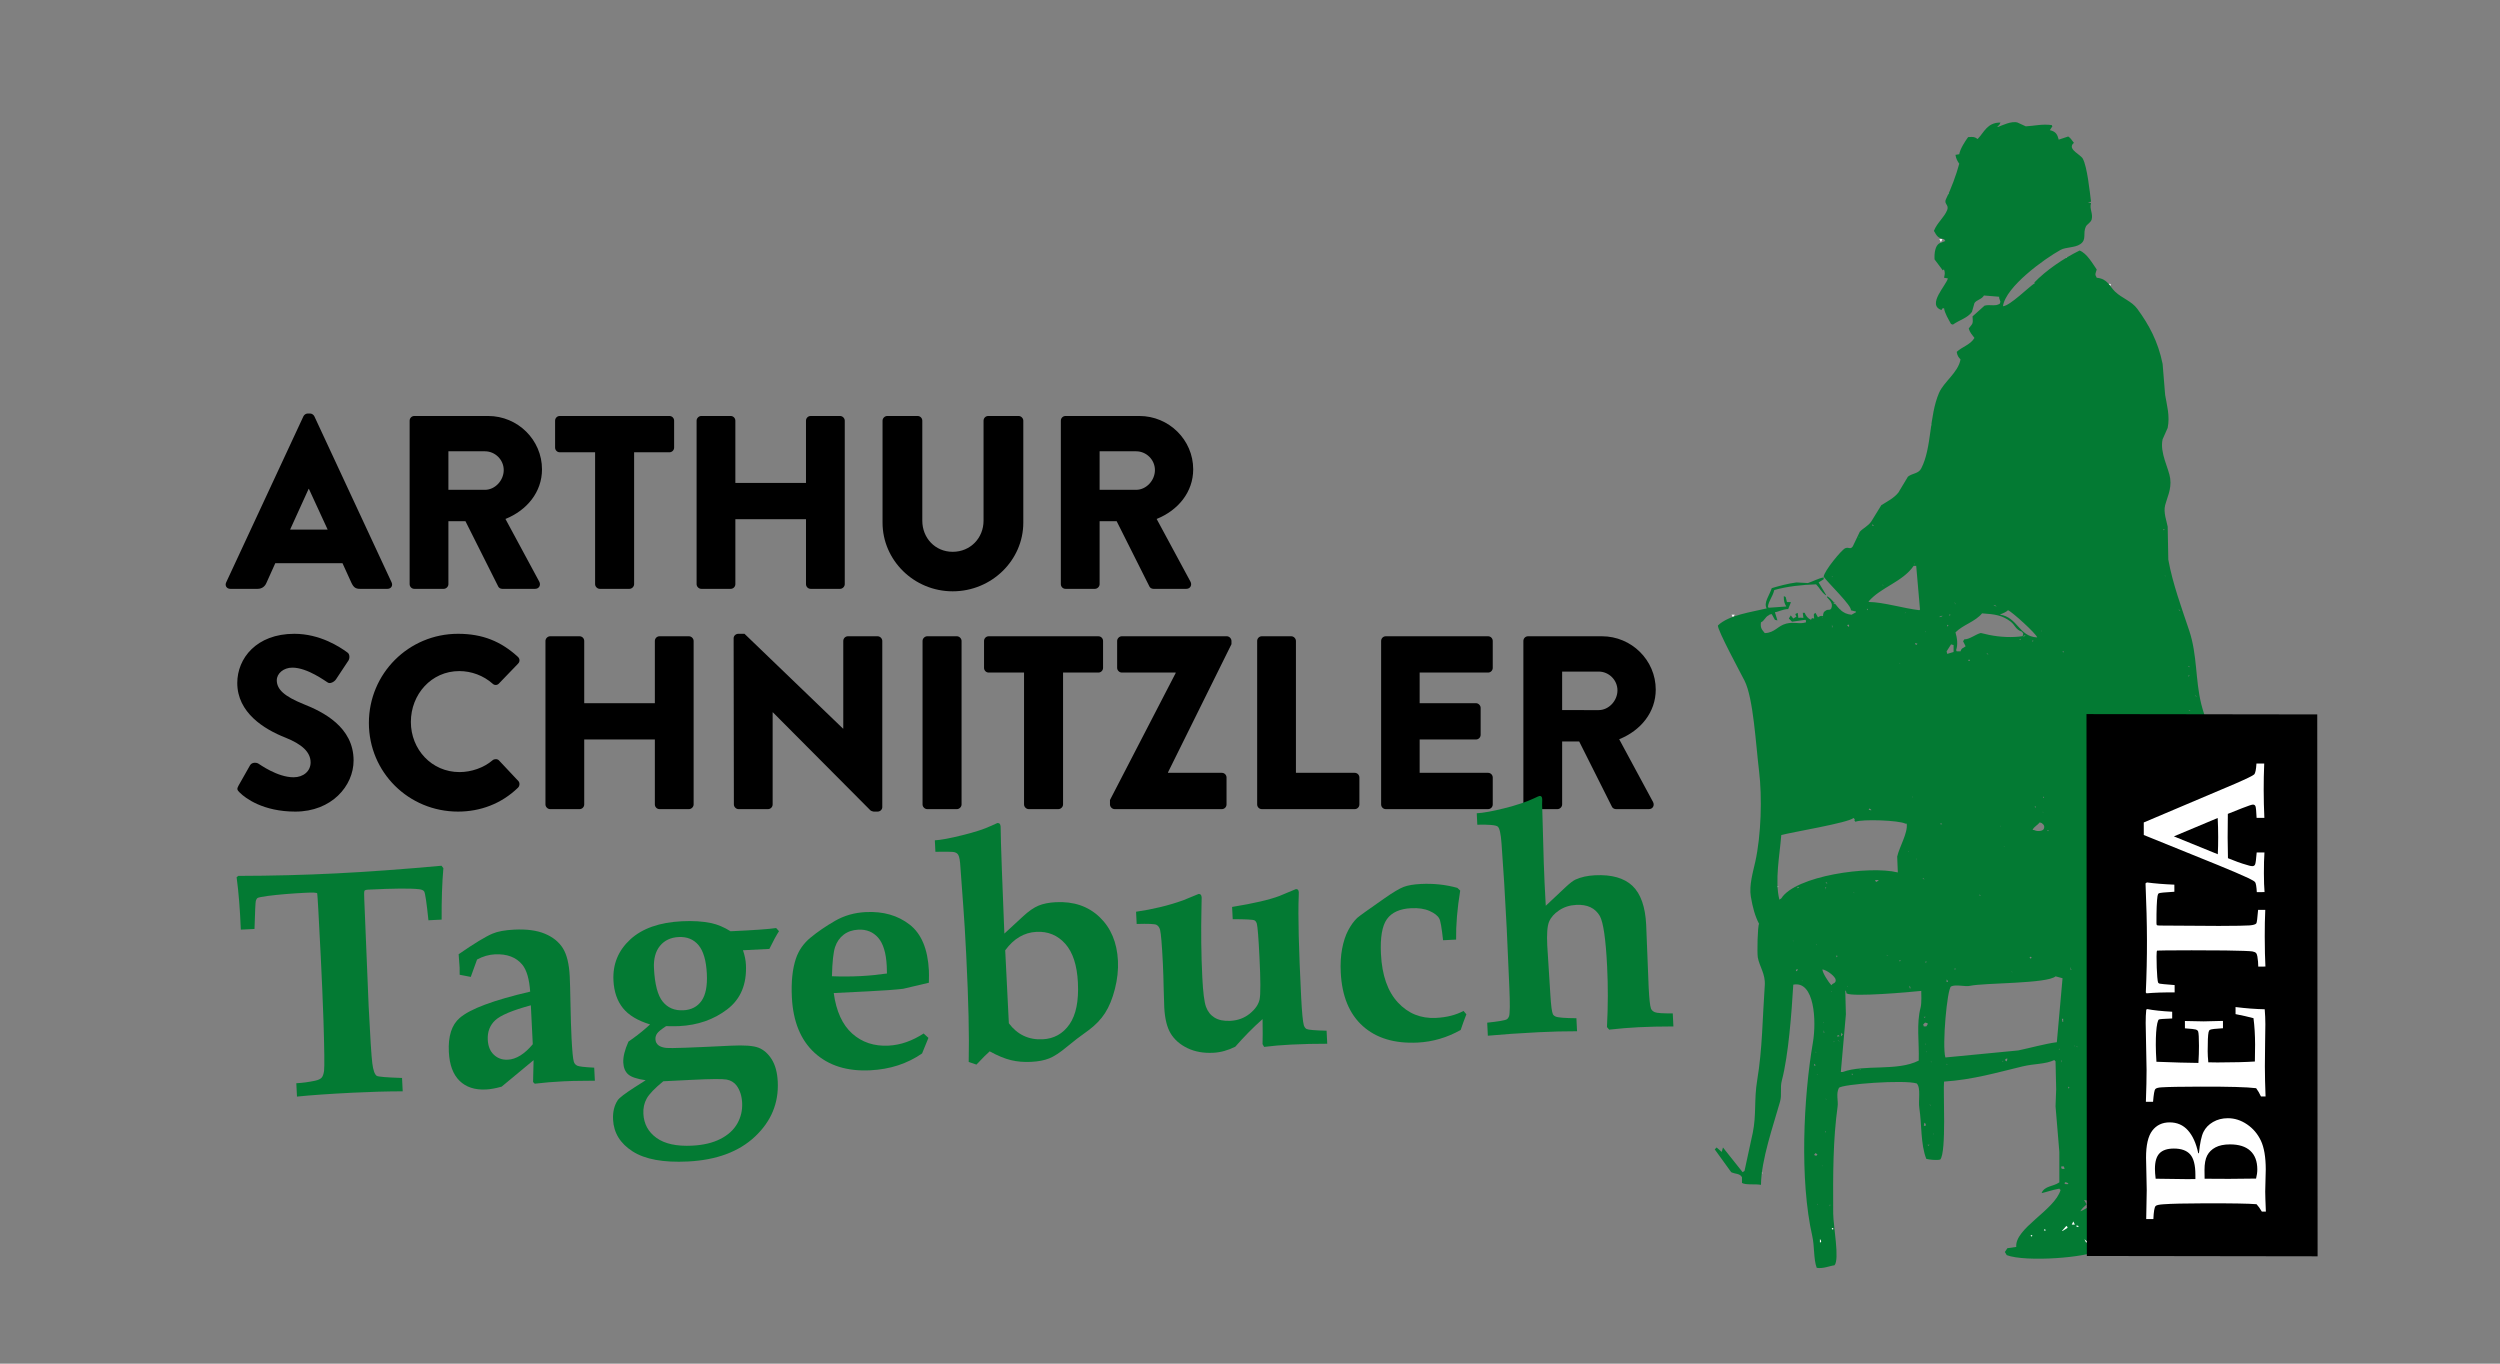 <?xml version="1.0" encoding="utf-8"?>
<!-- Generator: Adobe Illustrator 16.0.0, SVG Export Plug-In . SVG Version: 6.00 Build 0)  -->
<!DOCTYPE svg PUBLIC "-//W3C//DTD SVG 1.1//EN" "http://www.w3.org/Graphics/SVG/1.1/DTD/svg11.dtd">
<svg version="1.1" id="Layer_1" xmlns="http://www.w3.org/2000/svg" xmlns:xlink="http://www.w3.org/1999/xlink" x="0px" y="0px"
	 width="2200px" height="1200px" viewBox="0 0 2200 1200" enable-background="new 0 0 2200 1200" xml:space="preserve">
<rect x="0" y="0" width="2200" height="1200" fill="#808080" stroke="none"/>
<g>
	<defs>
		<rect id="SVGID_1_" width="2200" height="1200"/>
	</defs>
	<clipPath id="SVGID_2_">
		<use xlink:href="#SVGID_1_"  overflow="visible"/>
	</clipPath>
</g>
<g>
	<defs>
		<rect id="SVGID_3_" width="2200" height="1200"/>
	</defs>
	<clipPath id="SVGID_4_">
		<use xlink:href="#SVGID_3_"  overflow="visible"/>
	</clipPath>
</g>
<g>
	<path d="M199.017,512.537l68.02-146.253c0.652-1.304,2.173-2.39,3.694-2.39h2.173c1.521,0,3.042,1.086,3.694,2.39l68.02,146.253
		c1.304,2.825-0.435,5.65-3.694,5.65h-24.122c-3.912,0-5.65-1.304-7.606-5.433l-7.823-17.168h-59.11l-7.823,17.386
		c-1.086,2.607-3.477,5.215-7.823,5.215h-23.905C199.451,518.187,197.712,515.362,199.017,512.537z M288.333,466.031l-16.516-35.857
		H271.6l-16.299,35.857H288.333z"/>
	<path d="M360.48,370.195c0-2.173,1.739-4.129,4.129-4.129h64.977c26.078,0,47.375,21.08,47.375,46.94
		c0,19.993-13.256,36.074-32.163,43.68l29.772,55.198c1.521,2.825,0,6.302-3.694,6.302h-28.903c-1.739,0-3.042-1.086-3.477-1.956
		l-28.903-57.588h-14.995v55.416c0,2.173-1.956,4.129-4.129,4.129h-25.86c-2.391,0-4.129-1.956-4.129-4.129V370.195z
		 M426.761,431.043c8.91,0,16.516-8.258,16.516-17.385s-7.606-16.516-16.516-16.516h-32.163v33.901H426.761z"/>
	<path d="M523.685,398.011h-31.076c-2.391,0-4.129-1.956-4.129-4.129v-23.688c0-2.173,1.738-4.129,4.129-4.129h96.488
		c2.391,0,4.129,1.956,4.129,4.129v23.688c0,2.173-1.738,4.129-4.129,4.129h-31.076v116.047c0,2.173-1.956,4.129-4.129,4.129
		h-26.078c-2.173,0-4.129-1.956-4.129-4.129V398.011z"/>
	<path d="M613,370.195c0-2.173,1.956-4.129,4.129-4.129h25.86c2.391,0,4.129,1.956,4.129,4.129v54.764h62.152v-54.764
		c0-2.173,1.739-4.129,4.129-4.129h25.861c2.173,0,4.129,1.956,4.129,4.129v143.863c0,2.173-1.956,4.129-4.129,4.129H713.4
		c-2.39,0-4.129-1.956-4.129-4.129v-57.154h-62.152v57.154c0,2.173-1.738,4.129-4.129,4.129h-25.86
		c-2.173,0-4.129-1.956-4.129-4.129V370.195z"/>
	<path d="M776.638,370.195c0-2.173,1.956-4.129,4.129-4.129h26.73c2.39,0,4.129,1.956,4.129,4.129v88.013
		c0,15.212,11.3,27.382,26.729,27.382c15.647,0,27.165-12.17,27.165-27.382v-88.013c0-2.173,1.739-4.129,4.129-4.129h26.729
		c2.173,0,4.129,1.956,4.129,4.129v89.751c0,33.032-27.816,60.414-62.152,60.414c-34.118,0-61.717-27.382-61.717-60.414V370.195z"/>
	<path d="M933.539,370.195c0-2.173,1.739-4.129,4.129-4.129h64.977c26.078,0,47.375,21.08,47.375,46.94
		c0,19.993-13.256,36.074-32.163,43.68l29.772,55.198c1.521,2.825,0,6.302-3.694,6.302h-28.903c-1.739,0-3.042-1.086-3.477-1.956
		l-28.903-57.588h-14.995v55.416c0,2.173-1.956,4.129-4.129,4.129h-25.86c-2.391,0-4.129-1.956-4.129-4.129V370.195z
		 M999.82,431.043c8.91,0,16.516-8.258,16.516-17.385s-7.606-16.516-16.516-16.516h-32.163v33.901H999.82z"/>
</g>
<g>
	<path d="M209.882,691.39l10.214-18.038c1.738-2.824,5.868-2.39,7.389-1.304c0.869,0.435,16.516,11.952,30.859,11.952
		c8.692,0,14.995-5.433,14.995-13.038c0-9.128-7.606-16.082-22.383-21.949c-18.689-7.389-42.159-21.949-42.159-48.027
		c0-21.514,16.733-43.246,50.2-43.246c22.601,0,39.986,11.518,46.505,16.298c2.608,1.521,2.173,5.433,1.304,6.954l-11.083,16.733
		c-1.521,2.391-5.433,4.346-7.389,2.825c-1.956-1.086-17.82-13.039-31.076-13.039c-7.823,0-13.69,5.216-13.69,11.083
		c0,8.041,6.519,14.125,23.687,21.08c16.951,6.737,43.898,19.993,43.898,49.548c0,22.384-19.341,44.984-51.287,44.984
		c-28.251,0-43.897-11.734-48.896-16.733C208.796,695.301,208.144,694.432,209.882,691.39z"/>
	<path d="M403.074,557.74c21.731,0,37.813,6.737,52.59,20.21c1.956,1.739,1.956,4.347,0.217,6.085l-16.951,17.603
		c-1.521,1.521-3.912,1.521-5.433,0c-8.041-7.171-18.689-11.083-29.337-11.083c-24.557,0-42.594,20.428-42.594,44.767
		c0,24.122,18.254,44.115,42.811,44.115c10.214,0,21.297-3.694,29.12-10.431c1.521-1.304,4.347-1.304,5.65,0.217l16.951,18.037
		c1.521,1.521,1.304,4.347-0.217,5.868c-14.777,14.343-33.467,21.079-52.808,21.079c-43.463,0-78.451-34.553-78.451-78.016
		C324.623,592.728,359.611,557.74,403.074,557.74z"/>
	<path d="M480.002,564.042c0-2.173,1.956-4.129,4.129-4.129h25.86c2.391,0,4.129,1.956,4.129,4.129v54.764h62.152v-54.764
		c0-2.173,1.739-4.129,4.129-4.129h25.861c2.173,0,4.129,1.956,4.129,4.129v143.863c0,2.173-1.956,4.129-4.129,4.129h-25.861
		c-2.39,0-4.129-1.956-4.129-4.129v-57.154h-62.152v57.154c0,2.173-1.738,4.129-4.129,4.129h-25.86
		c-2.173,0-4.129-1.956-4.129-4.129V564.042z"/>
	<path d="M645.595,561.652c0-2.173,1.956-3.912,4.129-3.912h5.433l86.709,83.449h0.217v-77.147c0-2.173,1.739-4.129,4.129-4.129
		h26.078c2.173,0,4.129,1.956,4.129,4.129v146.254c0,2.173-1.956,3.911-4.129,3.911h-3.477c-0.652,0-2.391-0.651-2.825-1.086
		l-85.84-86.274h-0.217v81.059c0,2.173-1.738,4.129-4.129,4.129h-25.86c-2.173,0-4.129-1.956-4.129-4.129L645.595,561.652z"/>
	<path d="M811.842,564.042c0-2.173,1.956-4.129,4.129-4.129h26.078c2.173,0,4.129,1.956,4.129,4.129v143.863
		c0,2.173-1.956,4.129-4.129,4.129h-26.078c-2.173,0-4.129-1.956-4.129-4.129V564.042z"/>
	<path d="M901.156,591.858H870.08c-2.391,0-4.129-1.956-4.129-4.129v-23.688c0-2.173,1.738-4.129,4.129-4.129h96.488
		c2.39,0,4.129,1.956,4.129,4.129v23.688c0,2.173-1.739,4.129-4.129,4.129h-31.076v116.047c0,2.173-1.956,4.129-4.129,4.129h-26.078
		c-2.173,0-4.129-1.956-4.129-4.129V591.858z"/>
	<path d="M976.781,703.993l57.806-111.7v-0.435h-47.375c-2.173,0-4.129-1.956-4.129-4.129v-23.688c0-2.173,1.956-4.129,4.129-4.129
		h92.359c2.173,0,4.129,1.956,4.129,4.129v2.825l-55.85,112.787v0.435h47.375c2.39,0,4.129,1.956,4.129,4.129v23.688
		c0,2.173-1.739,4.129-4.129,4.129h-94.315c-2.173,0-4.129-1.956-4.129-4.129V703.993z"/>
	<path d="M1106.301,564.042c0-2.173,1.738-4.129,4.129-4.129h25.86c2.173,0,4.129,1.956,4.129,4.129v116.047h51.722
		c2.39,0,4.129,1.956,4.129,4.129v23.688c0,2.173-1.739,4.129-4.129,4.129h-81.711c-2.391,0-4.129-1.956-4.129-4.129V564.042z"/>
	<path d="M1215.391,564.042c0-2.173,1.738-4.129,4.129-4.129h89.969c2.391,0,4.129,1.956,4.129,4.129v23.688
		c0,2.173-1.738,4.129-4.129,4.129h-60.196v26.947h49.548c2.173,0,4.129,1.956,4.129,4.129v23.688c0,2.391-1.956,4.129-4.129,4.129
		h-49.548v29.338h60.196c2.391,0,4.129,1.956,4.129,4.129v23.688c0,2.173-1.738,4.129-4.129,4.129h-89.969
		c-2.391,0-4.129-1.956-4.129-4.129V564.042z"/>
	<path d="M1340.565,564.042c0-2.173,1.738-4.129,4.129-4.129h64.978c26.077,0,47.374,21.08,47.374,46.94
		c0,19.993-13.256,36.074-32.162,43.681l29.772,55.198c1.521,2.824,0,6.302-3.694,6.302h-28.903c-1.738,0-3.043-1.087-3.478-1.956
		l-28.902-57.589h-14.995v55.416c0,2.173-1.956,4.129-4.129,4.129h-25.86c-2.391,0-4.129-1.956-4.129-4.129V564.042z
		 M1406.847,624.891c8.909,0,16.516-8.258,16.516-17.386c0-9.127-7.606-16.516-16.516-16.516h-32.163v33.901H1406.847z"/>
</g>
<path fill="#FFFFFF" d="M1781.965,130.841l-1.115-0.558L1781.965,130.841z"/>
<path fill="none" stroke="#231F20" stroke-miterlimit="10" d="M1780.85,130.283l1.115,0.558L1780.85,130.283z"/>
<g>
	<defs>
		<rect id="SVGID_5_" width="2200" height="1200"/>
	</defs>
	<clipPath id="SVGID_6_">
		<use xlink:href="#SVGID_5_"  overflow="visible"/>
	</clipPath>
	<path clip-path="url(#SVGID_6_)" fill="#231F20" d="M1754.649,132.513c0.187,0.372,0.372,0.743,0.558,1.115
		c0.186-0.372,0.372-0.743,0.558-1.115H1754.649z"/>
	<path clip-path="url(#SVGID_6_)" fill="none" stroke="#FFFFFF" stroke-miterlimit="10" d="M1754.649,132.513
		c0.187,0.372,0.372,0.743,0.558,1.115c0.186-0.372,0.372-0.743,0.558-1.115H1754.649z"/>
	<path clip-path="url(#SVGID_6_)" fill="#231F20" d="M1776.391,134.185c1.437,1.591,0.719,0.877,2.229,0H1776.391z"/>
	<path clip-path="url(#SVGID_6_)" fill="none" stroke="#FFFFFF" stroke-miterlimit="10" d="M1776.391,134.185
		c1.437,1.591,0.719,0.877,2.229,0H1776.391z"/>
	<path clip-path="url(#SVGID_6_)" fill="#231F20" d="M1734.581,137.53l-0.557,1.115h1.114
		C1734.953,138.273,1734.768,137.902,1734.581,137.53"/>
	<path clip-path="url(#SVGID_6_)" fill="none" stroke="#FFFFFF" stroke-miterlimit="10" d="M1734.581,137.53l-0.557,1.115h1.114
		C1734.953,138.273,1734.768,137.902,1734.581,137.53z"/>
	<path clip-path="url(#SVGID_6_)" fill="#231F20" d="M1749.075,140.875c0.776,1.072,0.057,0.333,1.115,1.115
		C1749.818,141.618,1749.447,141.247,1749.075,140.875"/>
	<path clip-path="url(#SVGID_6_)" fill="none" stroke="#FFFFFF" stroke-miterlimit="10" d="M1749.075,140.875
		c0.776,1.072,0.057,0.333,1.115,1.115C1749.818,141.618,1749.447,141.247,1749.075,140.875z"/>
	<path clip-path="url(#SVGID_6_)" fill="#231F20" d="M1793.671,141.432v1.115V141.432z"/>
	<path clip-path="url(#SVGID_6_)" fill="none" stroke="#FFFFFF" stroke-miterlimit="10" d="M1793.671,141.432v1.115V141.432z"/>
	<path clip-path="url(#SVGID_6_)" fill="#231F20" d="M1813.739,159.271v1.115V159.271z"/>
	<path clip-path="url(#SVGID_6_)" fill="none" stroke="#FFFFFF" stroke-miterlimit="10" d="M1813.739,159.271v1.115V159.271z"/>
	<path clip-path="url(#SVGID_6_)" fill="#231F20" d="M1808.723,161.5v1.115V161.5z"/>
	<path clip-path="url(#SVGID_6_)" fill="none" stroke="#FFFFFF" stroke-miterlimit="10" d="M1808.723,161.5v1.115V161.5z"/>
	<path clip-path="url(#SVGID_6_)" fill="#FFFFFF" d="M1721.938,153.437v2.229h1.673c-0.187-0.743-0.372-1.486-0.558-2.229H1721.938z
		"/>
	<path clip-path="url(#SVGID_6_)" fill="#231F20" d="M1715.249,171.832v1.115C1715.794,171.974,1715.758,172.824,1715.249,171.832"
		/>
	<path clip-path="url(#SVGID_6_)" fill="none" stroke="#FFFFFF" stroke-miterlimit="10" d="M1715.249,171.832v1.115
		C1715.794,171.974,1715.758,172.824,1715.249,171.832z"/>
	<path clip-path="url(#SVGID_6_)" fill="#231F20" d="M1828.412,184.096v1.115C1828.956,184.238,1828.921,185.088,1828.412,184.096"
		/>
	<path clip-path="url(#SVGID_6_)" fill="none" stroke="#FFFFFF" stroke-miterlimit="10" d="M1828.412,184.096v1.115
		C1828.956,184.238,1828.921,185.088,1828.412,184.096z"/>
	<path clip-path="url(#SVGID_6_)" fill="#231F20" d="M1714.691,193.573c0.187,0.372,0.372,0.744,0.558,1.115
		c0.187-0.371,0.372-0.743,0.558-1.115H1714.691z"/>
	<path clip-path="url(#SVGID_6_)" fill="none" stroke="#FFFFFF" stroke-miterlimit="10" d="M1714.691,193.573
		c0.187,0.372,0.372,0.744,0.558,1.115c0.187-0.371,0.372-0.743,0.558-1.115H1714.691z"/>
	<path clip-path="url(#SVGID_6_)" fill="#231F20" d="M1711.904,198.59c0.775,1.072,0.057,0.334,1.115,1.115
		C1712.647,199.333,1712.276,198.962,1711.904,198.59"/>
	<path clip-path="url(#SVGID_6_)" fill="none" stroke="#FFFFFF" stroke-miterlimit="10" d="M1711.904,198.59
		c0.775,1.072,0.057,0.334,1.115,1.115C1712.647,199.333,1712.276,198.962,1711.904,198.59z"/>
	<path clip-path="url(#SVGID_6_)" fill="#231F20" d="M1707.445,210.854l0.557,1.115c0.187-0.372,0.372-0.743,0.558-1.115H1707.445z"
		/>
	<path clip-path="url(#SVGID_6_)" fill="none" stroke="#FFFFFF" stroke-miterlimit="10" d="M1707.445,210.854l0.557,1.115
		c0.187-0.372,0.372-0.743,0.558-1.115H1707.445z"/>
	<path clip-path="url(#SVGID_6_)" fill="#231F20" d="M1806.114,210.854l1.114,0.557L1806.114,210.854z"/>
	<path clip-path="url(#SVGID_6_)" fill="none" stroke="#FFFFFF" stroke-miterlimit="10" d="M1806.114,210.854l1.114,0.557
		L1806.114,210.854z"/>
	<path clip-path="url(#SVGID_6_)" fill="#231F20" d="M1818.378,227.02l1.114,0.557L1818.378,227.02z"/>
	<path clip-path="url(#SVGID_6_)" fill="none" stroke="#FFFFFF" stroke-miterlimit="10" d="M1818.378,227.02l1.114,0.557
		L1818.378,227.02z"/>
	<path clip-path="url(#SVGID_6_)" fill="#FFFFFF" d="M1713.577,228.135c-0.187,1.486-0.372,2.973-0.558,4.459
		c1.504-0.891,0.768-0.188,1.672-1.672C1714.693,228.829,1715.906,229.462,1713.577,228.135"/>
	<path clip-path="url(#SVGID_6_)" fill="#231F20" d="M1716.922,243.744c-0.186,0.372-0.372,0.743-0.559,1.115
		c1.686-0.702,0.668,0.01,1.673-1.115H1716.922z"/>
	<path clip-path="url(#SVGID_6_)" fill="none" stroke="#FFFFFF" stroke-miterlimit="10" d="M1716.922,243.744
		c-0.186,0.372-0.372,0.743-0.559,1.115c1.686-0.702,0.668,0.01,1.673-1.115H1716.922z"/>
	<path clip-path="url(#SVGID_6_)" fill="#231F20" d="M1718.594,244.301l1.115,0.558L1718.594,244.301z"/>
	<path clip-path="url(#SVGID_6_)" fill="none" stroke="#FFFFFF" stroke-miterlimit="10" d="M1718.594,244.301l1.115,0.558
		L1718.594,244.301z"/>
	<path clip-path="url(#SVGID_6_)" fill="#231F20" d="M1736.99,248.203c0.371,0.186,0.743,0.372,1.114,0.558
		C1737.733,248.575,1737.361,248.389,1736.99,248.203"/>
	<path clip-path="url(#SVGID_6_)" fill="none" stroke="#FFFFFF" stroke-miterlimit="10" d="M1736.99,248.203
		c0.371,0.186,0.743,0.372,1.114,0.558C1737.733,248.575,1737.361,248.389,1736.99,248.203z"/>
	<path clip-path="url(#SVGID_6_)" fill="#231F20" d="M1852.382,248.761v1.115V248.761z"/>
	<path clip-path="url(#SVGID_6_)" fill="none" stroke="#FFFFFF" stroke-miterlimit="10" d="M1852.382,248.761v1.115V248.761z"/>
	<path clip-path="url(#SVGID_6_)" fill="#231F20" d="M1856.284,249.875c0.776,1.072,0.057,0.333,1.115,1.115
		C1857.027,250.619,1856.656,250.248,1856.284,249.875"/>
	<path clip-path="url(#SVGID_6_)" fill="none" stroke="#FFFFFF" stroke-miterlimit="10" d="M1856.284,249.875
		c0.776,1.072,0.057,0.333,1.115,1.115C1857.027,250.619,1856.656,250.248,1856.284,249.875z"/>
	<path clip-path="url(#SVGID_6_)" fill="#231F20" d="M1741.449,251.548v1.115V251.548z"/>
	<path clip-path="url(#SVGID_6_)" fill="none" stroke="#FFFFFF" stroke-miterlimit="10" d="M1741.449,251.548v1.115V251.548z"/>
	<path clip-path="url(#SVGID_6_)" fill="#FFFFFF" d="M1707.445,261.582c0.186,1.486,0.371,2.973,0.557,4.459
		c0.372,0.187,0.744,0.372,1.115,0.558C1709.135,263.505,1709.137,262.885,1707.445,261.582"/>
	<path clip-path="url(#SVGID_6_)" fill="#231F20" d="M1777.684,262.697c0.941,1.382,0.335,0.652,1.673,0H1777.684z"/>
	<path clip-path="url(#SVGID_6_)" fill="none" stroke="#FFFFFF" stroke-miterlimit="10" d="M1777.684,262.697
		c0.941,1.382,0.335,0.652,1.673,0H1777.684z"/>
	<path clip-path="url(#SVGID_6_)" fill="#231F20" d="M1747.581,271.616v1.115V271.616z"/>
	<path clip-path="url(#SVGID_6_)" fill="none" stroke="#FFFFFF" stroke-miterlimit="10" d="M1747.581,271.616v1.115V271.616z"/>
	<path clip-path="url(#SVGID_6_)" fill="#231F20" d="M1875.795,279.978c0.187,0.372,0.372,0.744,0.558,1.115
		C1876.116,280.576,1876.8,280.715,1875.795,279.978"/>
	<path clip-path="url(#SVGID_6_)" fill="none" stroke="#FFFFFF" stroke-miterlimit="10" d="M1875.795,279.978
		c0.187,0.372,0.372,0.744,0.558,1.115C1876.116,280.576,1876.8,280.715,1875.795,279.978z"/>
	<path clip-path="url(#SVGID_6_)" fill="#FFFFFF" d="M1891.961,302.276c-1.3,0.743-2.602,1.486-3.901,2.23
		c0.186,0.929,0.371,1.858,0.557,2.787h2.788c0.863-2.35,1.346-1.866,2.787-3.345h-1.115
		C1892.705,303.391,1892.333,302.833,1891.961,302.276"/>
	<path clip-path="url(#SVGID_6_)" fill="#FFFFFF" d="M1730.858,308.965c-0.187,0.743-0.372,1.486-0.558,2.229
		c1.073-0.845,0.986-0.998,1.672-2.229H1730.858z"/>
	<path clip-path="url(#SVGID_6_)" fill="#231F20" d="M1701.87,375.859c1.004,1.138,0.009,0.394,1.673,1.115L1701.87,375.859z"/>
	<path clip-path="url(#SVGID_6_)" fill="none" stroke="#FFFFFF" stroke-miterlimit="10" d="M1701.87,375.859
		c1.004,1.138,0.009,0.394,1.673,1.115L1701.87,375.859z"/>
	<path clip-path="url(#SVGID_6_)" fill="#231F20" d="M1704.101,393.698c-0.187,0.372-0.372,0.743-0.558,1.115h1.115
		C1704.472,394.441,1704.286,394.07,1704.101,393.698"/>
	<path clip-path="url(#SVGID_6_)" fill="none" stroke="#FFFFFF" stroke-miterlimit="10" d="M1704.101,393.698
		c-0.187,0.372-0.372,0.743-0.558,1.115h1.115C1704.472,394.441,1704.286,394.07,1704.101,393.698z"/>
	<path clip-path="url(#SVGID_6_)" fill="#231F20" d="M1682.359,422.128c-0.186,0.372-0.371,0.743-0.559,1.115h1.116
		C1682.731,422.871,1682.546,422.5,1682.359,422.128"/>
	<path clip-path="url(#SVGID_6_)" fill="none" stroke="#FFFFFF" stroke-miterlimit="10" d="M1682.359,422.128
		c-0.186,0.372-0.371,0.743-0.559,1.115h1.116C1682.731,422.871,1682.546,422.5,1682.359,422.128z"/>
	<path clip-path="url(#SVGID_6_)" fill="#231F20" d="M1524.601,541.422c0.187,0.372,0.372,0.743,0.558,1.115
		c0.187-0.372,0.372-0.743,0.558-1.115H1524.601z"/>
	<path clip-path="url(#SVGID_6_)" fill="none" stroke="#FFFFFF" stroke-miterlimit="10" d="M1524.601,541.422
		c0.187,0.372,0.372,0.743,0.558,1.115c0.187-0.372,0.372-0.743,0.558-1.115H1524.601z"/>
	<path clip-path="url(#SVGID_6_)" fill="#231F20" d="M1536.865,544.767c0.371,0.186,0.743,0.372,1.114,0.558
		C1537.608,545.139,1537.236,544.953,1536.865,544.767"/>
	<path clip-path="url(#SVGID_6_)" fill="none" stroke="#FFFFFF" stroke-miterlimit="10" d="M1536.865,544.767
		c0.371,0.186,0.743,0.372,1.114,0.558C1537.608,545.139,1537.236,544.953,1536.865,544.767z"/>
	<path clip-path="url(#SVGID_6_)" fill="#231F20" d="M1539.652,547.554c-0.186,0.372-0.372,0.743-0.559,1.115
		C1540.13,547.974,1539.399,548.171,1539.652,547.554"/>
	<path clip-path="url(#SVGID_6_)" fill="none" stroke="#FFFFFF" stroke-miterlimit="10" d="M1539.652,547.554
		c-0.186,0.372-0.372,0.743-0.559,1.115C1540.13,547.974,1539.399,548.171,1539.652,547.554z"/>
	<path clip-path="url(#SVGID_6_)" fill="#231F20" d="M1522.371,557.588v1.115C1522.916,557.73,1522.88,558.581,1522.371,557.588"/>
	<path clip-path="url(#SVGID_6_)" fill="none" stroke="#FFFFFF" stroke-miterlimit="10" d="M1522.371,557.588v1.115
		C1522.916,557.73,1522.88,558.581,1522.371,557.588z"/>
	<path clip-path="url(#SVGID_6_)" fill="#231F20" d="M1533.521,561.491l1.114,0.557L1533.521,561.491z"/>
	<path clip-path="url(#SVGID_6_)" fill="none" stroke="#FFFFFF" stroke-miterlimit="10" d="M1533.521,561.491l1.114,0.557
		L1533.521,561.491z"/>
	<path clip-path="url(#SVGID_6_)" fill="#231F20" d="M1536.308,587.691c-0.187,0.372-0.372,0.743-0.558,1.115
		C1536.785,588.111,1536.055,588.308,1536.308,587.691"/>
	<path clip-path="url(#SVGID_6_)" fill="none" stroke="#FFFFFF" stroke-miterlimit="10" d="M1536.308,587.691
		c-0.187,0.372-0.372,0.743-0.558,1.115C1536.785,588.111,1536.055,588.308,1536.308,587.691z"/>
	<path clip-path="url(#SVGID_6_)" fill="#231F20" d="M1545.227,599.955c0.186,0.372,0.372,0.744,0.558,1.115
		c0.186-0.371,0.372-0.743,0.558-1.115H1545.227z"/>
	<path clip-path="url(#SVGID_6_)" fill="none" stroke="#FFFFFF" stroke-miterlimit="10" d="M1545.227,599.955
		c0.186,0.372,0.372,0.744,0.558,1.115c0.186-0.371,0.372-0.743,0.558-1.115H1545.227z"/>
	<path clip-path="url(#SVGID_6_)" fill="#231F20" d="M1554.146,659.602c0.776,1.072,0.057,0.334,1.115,1.115L1554.146,659.602z"/>
	<path clip-path="url(#SVGID_6_)" fill="none" stroke="#FFFFFF" stroke-miterlimit="10" d="M1554.146,659.602
		c0.776,1.072,0.057,0.334,1.115,1.115L1554.146,659.602z"/>
	<path clip-path="url(#SVGID_6_)" fill="#231F20" d="M1557.49,704.198v1.672c0.187-0.557,0.372-1.114,0.558-1.672H1557.49z"/>
	<path clip-path="url(#SVGID_6_)" fill="none" stroke="#FFFFFF" stroke-miterlimit="10" d="M1557.49,704.198v1.672
		c0.187-0.557,0.372-1.114,0.558-1.672H1557.49z"/>
	<path clip-path="url(#SVGID_6_)" fill="#231F20" d="M1561.95,733.743c0.186,0.558,0.372,1.115,0.558,1.672
		c1.139-1.003,0.394-0.008,1.115-1.672H1561.95z"/>
	<path clip-path="url(#SVGID_6_)" fill="none" stroke="#FFFFFF" stroke-miterlimit="10" d="M1561.95,733.743
		c0.186,0.558,0.372,1.115,0.558,1.672c1.139-1.003,0.394-0.008,1.115-1.672H1561.95z"/>
	<path clip-path="url(#SVGID_6_)" fill="#231F20" d="M1555.261,743.22v1.115V743.22z"/>
	<path clip-path="url(#SVGID_6_)" fill="none" stroke="#FFFFFF" stroke-miterlimit="10" d="M1555.261,743.22v1.115V743.22z"/>
	<path clip-path="url(#SVGID_6_)" fill="#231F20" d="M1555.818,757.156v1.672h1.115
		C1556.562,758.271,1556.189,757.713,1555.818,757.156"/>
	<path clip-path="url(#SVGID_6_)" fill="none" stroke="#FFFFFF" stroke-miterlimit="10" d="M1555.818,757.156v1.672h1.115
		C1556.562,758.271,1556.189,757.713,1555.818,757.156z"/>
	<path clip-path="url(#SVGID_6_)" fill="#231F20" d="M1561.393,780.569c0.941,1.382,0.335,0.651,1.673,0H1561.393z"/>
	<path clip-path="url(#SVGID_6_)" fill="none" stroke="#FFFFFF" stroke-miterlimit="10" d="M1561.393,780.569
		c0.941,1.382,0.335,0.651,1.673,0H1561.393z"/>
	<path clip-path="url(#SVGID_6_)" fill="#231F20" d="M1548.014,781.684v1.115V781.684z"/>
	<path clip-path="url(#SVGID_6_)" fill="none" stroke="#FFFFFF" stroke-miterlimit="10" d="M1548.014,781.684v1.115V781.684z"/>
	<path clip-path="url(#SVGID_6_)" fill="#231F20" d="M1556.934,783.356c0.371,0.186,0.743,0.371,1.114,0.557
		C1557.677,783.728,1557.305,783.542,1556.934,783.356"/>
	<path clip-path="url(#SVGID_6_)" fill="none" stroke="#FFFFFF" stroke-miterlimit="10" d="M1556.934,783.356
		c0.371,0.186,0.743,0.371,1.114,0.557C1557.677,783.728,1557.305,783.542,1556.934,783.356z"/>
	<path clip-path="url(#SVGID_6_)" fill="#231F20" d="M1546.342,796.178c0.371,0.558,0.743,1.114,1.114,1.672
		C1546.755,796.165,1547.467,797.183,1546.342,796.178"/>
	<path clip-path="url(#SVGID_6_)" fill="none" stroke="#FFFFFF" stroke-miterlimit="10" d="M1546.342,796.178
		c0.371,0.558,0.743,1.114,1.114,1.672C1546.755,796.165,1547.467,797.183,1546.342,796.178z"/>
	<path clip-path="url(#SVGID_6_)" fill="#231F20" d="M1560.835,802.867c-0.187,0.371-0.371,0.743-0.557,1.114
		c0.557-0.371,1.114-0.743,1.672-1.114H1560.835z"/>
	<path clip-path="url(#SVGID_6_)" fill="none" stroke="#FFFFFF" stroke-miterlimit="10" d="M1560.835,802.867
		c-0.187,0.371-0.371,0.743-0.557,1.114c0.557-0.371,1.114-0.743,1.672-1.114H1560.835z"/>
	<path clip-path="url(#SVGID_6_)" fill="#231F20" d="M1558.605,803.981c0.372,0.372,0.743,0.744,1.115,1.115
		C1559.349,804.726,1558.978,804.354,1558.605,803.981"/>
	<path clip-path="url(#SVGID_6_)" fill="none" stroke="#FFFFFF" stroke-miterlimit="10" d="M1558.605,803.981
		c0.372,0.372,0.743,0.744,1.115,1.115C1559.349,804.726,1558.978,804.354,1558.605,803.981z"/>
	<path clip-path="url(#SVGID_6_)" fill="#231F20" d="M1561.393,804.539v1.115V804.539z"/>
	<path clip-path="url(#SVGID_6_)" fill="none" stroke="#FFFFFF" stroke-miterlimit="10" d="M1561.393,804.539v1.115V804.539z"/>
	<path clip-path="url(#SVGID_6_)" fill="#231F20" d="M1559.721,807.326c0.508,2.035-0.021,1.141,1.114,2.23
		C1560.464,808.813,1560.092,808.069,1559.721,807.326"/>
	<path clip-path="url(#SVGID_6_)" fill="none" stroke="#FFFFFF" stroke-miterlimit="10" d="M1559.721,807.326
		c0.508,2.035-0.021,1.141,1.114,2.23C1560.464,808.813,1560.092,808.069,1559.721,807.326z"/>
	<path clip-path="url(#SVGID_6_)" fill="#231F20" d="M1556.376,817.918c0.371,0.743,0.743,1.486,1.114,2.229
		C1557.119,819.404,1556.747,818.661,1556.376,817.918"/>
	<path clip-path="url(#SVGID_6_)" fill="none" stroke="#FFFFFF" stroke-miterlimit="10" d="M1556.376,817.918
		c0.371,0.743,0.743,1.486,1.114,2.229C1557.119,819.404,1556.747,818.661,1556.376,817.918z"/>
	<path clip-path="url(#SVGID_6_)" fill="#231F20" d="M1549.687,820.705c0.371,0.743,0.743,1.487,1.114,2.23l0.558-0.558v-0.558
		C1550.802,821.448,1550.244,821.077,1549.687,820.705"/>
	<path clip-path="url(#SVGID_6_)" fill="none" stroke="#FFFFFF" stroke-miterlimit="10" d="M1549.687,820.705
		c0.371,0.743,0.743,1.487,1.114,2.23l0.558-0.558v-0.558C1550.802,821.448,1550.244,821.077,1549.687,820.705z"/>
	<path clip-path="url(#SVGID_6_)" fill="#231F20" d="M1574.214,824.607c0.372,0.186,0.743,0.372,1.115,0.558
		C1574.957,824.979,1574.586,824.793,1574.214,824.607"/>
	<path clip-path="url(#SVGID_6_)" fill="none" stroke="#FFFFFF" stroke-miterlimit="10" d="M1574.214,824.607
		c0.372,0.186,0.743,0.372,1.115,0.558C1574.957,824.979,1574.586,824.793,1574.214,824.607z"/>
	<path clip-path="url(#SVGID_6_)" fill="#231F20" d="M1566.41,836.871c0.371,0.188,0.743,0.372,1.114,0.558
		C1567.153,837.243,1566.781,837.059,1566.41,836.871"/>
	<path clip-path="url(#SVGID_6_)" fill="none" stroke="#FFFFFF" stroke-miterlimit="10" d="M1566.41,836.871
		c0.371,0.188,0.743,0.372,1.114,0.558C1567.153,837.243,1566.781,837.059,1566.41,836.871z"/>
	<path clip-path="url(#SVGID_6_)" fill="#231F20" d="M1566.968,840.216c0.186,0.372,0.371,0.743,0.557,1.115
		C1567.288,840.813,1567.972,840.954,1566.968,840.216"/>
	<path clip-path="url(#SVGID_6_)" fill="none" stroke="#FFFFFF" stroke-miterlimit="10" d="M1566.968,840.216
		c0.186,0.372,0.371,0.743,0.557,1.115C1567.288,840.813,1567.972,840.954,1566.968,840.216z"/>
	<path clip-path="url(#SVGID_6_)" fill="#231F20" d="M1556.376,841.889c0.371,0.186,0.743,0.371,1.114,0.558
		C1557.119,842.26,1556.747,842.074,1556.376,841.889"/>
	<path clip-path="url(#SVGID_6_)" fill="none" stroke="#FFFFFF" stroke-miterlimit="10" d="M1556.376,841.889
		c0.371,0.186,0.743,0.371,1.114,0.558C1557.119,842.26,1556.747,842.074,1556.376,841.889z"/>
	<path clip-path="url(#SVGID_6_)" fill="#231F20" d="M1569.197,843.561c0.371,0.187,0.743,0.372,1.115,0.558
		C1569.94,843.933,1569.568,843.747,1569.197,843.561"/>
	<path clip-path="url(#SVGID_6_)" fill="none" stroke="#FFFFFF" stroke-miterlimit="10" d="M1569.197,843.561
		c0.371,0.187,0.743,0.372,1.115,0.558C1569.94,843.933,1569.568,843.747,1569.197,843.561z"/>
	<path clip-path="url(#SVGID_6_)" fill="#231F20" d="M1553.031,848.021v1.115V848.021z"/>
	<path clip-path="url(#SVGID_6_)" fill="none" stroke="#FFFFFF" stroke-miterlimit="10" d="M1553.031,848.021v1.115V848.021z"/>
	<path clip-path="url(#SVGID_6_)" fill="#231F20" d="M1559.721,858.055c0.371,0.186,0.743,0.371,1.114,0.558
		C1560.464,858.426,1560.092,858.24,1559.721,858.055"/>
	<path clip-path="url(#SVGID_6_)" fill="none" stroke="#FFFFFF" stroke-miterlimit="10" d="M1559.721,858.055
		c0.371,0.186,0.743,0.371,1.114,0.558C1560.464,858.426,1560.092,858.24,1559.721,858.055z"/>
	<path clip-path="url(#SVGID_6_)" fill="#231F20" d="M1556.934,863.071v1.115V863.071z"/>
	<path clip-path="url(#SVGID_6_)" fill="none" stroke="#FFFFFF" stroke-miterlimit="10" d="M1556.934,863.071v1.115V863.071z"/>
	<path clip-path="url(#SVGID_6_)" fill="#231F20" d="M1568.64,868.089c1.004,1.138,0.009,0.394,1.673,1.114
		C1569.309,868.066,1570.304,868.81,1568.64,868.089"/>
	<path clip-path="url(#SVGID_6_)" fill="none" stroke="#FFFFFF" stroke-miterlimit="10" d="M1568.64,868.089
		c1.004,1.138,0.009,0.394,1.673,1.114C1569.309,868.066,1570.304,868.81,1568.64,868.089z"/>
	<path clip-path="url(#SVGID_6_)" fill="#231F20" d="M1553.031,881.468v1.114C1553.575,881.609,1553.54,882.46,1553.031,881.468"/>
	<path clip-path="url(#SVGID_6_)" fill="none" stroke="#FFFFFF" stroke-miterlimit="10" d="M1553.031,881.468v1.114
		C1553.575,881.609,1553.54,882.46,1553.031,881.468z"/>
	<path clip-path="url(#SVGID_6_)" fill="#231F20" d="M1559.163,895.403c-0.187,0.372-0.372,0.744-0.558,1.115h1.673
		c-0.187-0.371-0.372-0.743-0.558-1.115H1559.163z"/>
	<path clip-path="url(#SVGID_6_)" fill="none" stroke="#FFFFFF" stroke-miterlimit="10" d="M1559.163,895.403
		c-0.187,0.372-0.372,0.744-0.558,1.115h1.673c-0.187-0.371-0.372-0.743-0.558-1.115H1559.163z"/>
	<path clip-path="url(#SVGID_6_)" fill="#231F20" d="M1563.065,904.881v1.672h1.114
		C1563.809,905.995,1563.437,905.438,1563.065,904.881"/>
	<path clip-path="url(#SVGID_6_)" fill="none" stroke="#FFFFFF" stroke-miterlimit="10" d="M1563.065,904.881v1.672h1.114
		C1563.809,905.995,1563.437,905.438,1563.065,904.881z"/>
	<path clip-path="url(#SVGID_6_)" fill="#231F20" d="M1561.393,918.259v1.115C1561.938,918.401,1561.901,919.251,1561.393,918.259"
		/>
	<path clip-path="url(#SVGID_6_)" fill="none" stroke="#FFFFFF" stroke-miterlimit="10" d="M1561.393,918.259v1.115
		C1561.938,918.401,1561.901,919.251,1561.393,918.259z"/>
	<path clip-path="url(#SVGID_6_)" fill="#231F20" d="M1558.605,941.672c1.405,0.907,0.093,0.55,1.673,0H1558.605z"/>
	<path clip-path="url(#SVGID_6_)" fill="none" stroke="#FFFFFF" stroke-miterlimit="10" d="M1558.605,941.672
		c1.405,0.907,0.093,0.55,1.673,0H1558.605z"/>
	<path clip-path="url(#SVGID_6_)" fill="#231F20" d="M1561.95,955.608c0.372,0.186,0.743,0.372,1.115,0.558
		C1562.693,955.98,1562.322,955.794,1561.95,955.608"/>
	<path clip-path="url(#SVGID_6_)" fill="none" stroke="#FFFFFF" stroke-miterlimit="10" d="M1561.95,955.608
		c0.372,0.186,0.743,0.372,1.115,0.558C1562.693,955.98,1562.322,955.794,1561.95,955.608z"/>
	<path clip-path="url(#SVGID_6_)" fill="#231F20" d="M1558.605,979.579v1.114C1559.15,979.721,1559.114,980.571,1558.605,979.579"/>
	<path clip-path="url(#SVGID_6_)" fill="none" stroke="#FFFFFF" stroke-miterlimit="10" d="M1558.605,979.579v1.114
		C1559.15,979.721,1559.114,980.571,1558.605,979.579z"/>
	<path clip-path="url(#SVGID_6_)" fill="#231F20" d="M1545.227,1029.192c0.775,1.071,0.057,0.333,1.115,1.114
		C1545.97,1029.936,1545.599,1029.563,1545.227,1029.192"/>
	<path clip-path="url(#SVGID_6_)" fill="none" stroke="#FFFFFF" stroke-miterlimit="10" d="M1545.227,1029.192
		c0.775,1.071,0.057,0.333,1.115,1.114C1545.97,1029.936,1545.599,1029.563,1545.227,1029.192z"/>
	<path clip-path="url(#SVGID_6_)" fill="#231F20" d="M1546.899,1029.192c0.557,0.371,1.114,0.743,1.672,1.114
		C1547.567,1029.169,1548.563,1029.913,1546.899,1029.192"/>
	<path clip-path="url(#SVGID_6_)" fill="none" stroke="#FFFFFF" stroke-miterlimit="10" d="M1546.899,1029.192
		c0.557,0.371,1.114,0.743,1.672,1.114C1547.567,1029.169,1548.563,1029.913,1546.899,1029.192z"/>
	<path clip-path="url(#SVGID_6_)" fill="#037A33" d="M1988.4,795.718c2.038-3.612,4.845-14.165,2.229-20.068
		c-2.013-4.23-15.328-7.772-18.396-7.804v-7.247v-1.115c5.002,2.636,8.935,6.309,15.608,7.247c0.372-0.186,0.743-0.372,1.115-0.557
		c0.186-1.115,0.371-2.23,0.558-3.346c-4.424-2.882-13.725-9.371-17.839-6.689l-2.788-5.574c-4.328-2.497-6.919-0.011-13.378-1.115
		c-16.954-2.898-34.267-5.465-49.613-7.804c0.743-3.53,1.486-7.062,2.229-10.592c-1.115-8.175-2.229-16.353-3.344-24.528v-1.114
		c2.109-3.974,6.373-5.339,5.017-11.149s-8.959-16.188-6.689-24.527c1.096-4.024,4.237-3.82,4.46-10.034
		c-5.946,0.371-11.894,0.743-17.839,1.114c-0.372-0.556-0.743-1.114-1.115-1.672c19.589-2.358,37.558-0.616,55.745-4.46
		c0.372-0.371,0.744-0.743,1.115-1.115c-0.902-13.146-5.797-23.549-8.361-34.004c-5.326-21.709-3.395-43.06-10.592-64.664
		c-6.358-19.084-14.551-41.076-18.396-62.435c-0.186-9.662-0.371-19.326-0.557-28.987c-0.889-4.988-3.9-12.39-2.23-18.954
		c1.679-6.597,5.696-13.871,4.46-23.412c-1.161-8.959-9.36-22.61-6.689-34.562c1.485-3.345,2.974-6.69,4.46-10.035
		c2.121-10.566-0.758-20.118-2.23-28.987c-0.744-9.104-1.486-18.211-2.229-27.315c-4.043-19.983-12.226-34.756-22.298-48.498
		c-4.977-6.789-13.523-9.285-19.511-15.052c-5.292-5.097-6.443-11.264-16.166-12.263c-1.919-3.216-1.079-3.472,0-7.247
		c-3.827-5.472-8.528-14.061-15.052-16.724c-14.348,7.075-29.488,17.352-40.137,28.43h1.115
		c-5.547,3.387-22.053,20.185-28.43,20.626c2.242-17.17,36.77-41.961,50.728-49.613c4.569-2.505,12.629-1.812,17.28-5.017
		c6.08-4.189,1.878-9.143,5.018-15.609c0.912-1.877,4.312-3.456,5.018-6.132c1.399-5.302-2.126-9.042-0.558-14.494
		c-0.929-0.186-1.858-0.371-2.787-0.557c0.929-0.186,1.858-0.372,2.787-0.558c-1.121-8.963-3.381-30.903-7.247-37.907
		c-2.005-3.632-12.562-7.773-8.919-12.821c0.372-0.371,0.743-0.743,1.115-1.115c-1.804-2.047-2.588-4.062-5.018-5.574
		c-2.786,0.929-5.575,1.858-8.361,2.787c-1.126-4.382-2.358-7.114-7.805-8.362c0.743-1.114,1.487-2.23,2.229-3.344l-0.557-1.115
		c-8.586-1.167-15.548,0.78-22.855,1.115c-2.416-1.115-4.832-2.23-7.247-3.345c-5.255-1.61-13.339,2.445-17.281,3.902h-0.558
		c1.288-1.777,1.958-1.357,2.787-3.902c-11.82,0.007-14.236,8.581-20.067,14.494c-2.896-2.025-3.442-1.969-8.362-1.673
		c-2.561,3.395-7.142,10.591-7.805,15.052c-1.113,0.186-2.229,0.371-3.344,0.557c0.617,3.625,1.711,5.457,3.344,7.804
		c-2.332,8.973-7.376,22.638-11.706,31.218c-2.078,4.118,2.907,4.966,1.115,9.476c-2.659,6.691-8.729,10.92-11.707,18.396
		c2.316,3.939,3.291,6.562,8.92,7.247c0.371,0.557,0.743,1.115,1.114,1.672c-1.857,0.743-3.717,1.487-5.574,2.23
		c-3.259,2.338-4.193,8.075-3.902,13.936c2.229,2.973,4.459,5.947,6.689,8.92c0.762,1.489,0.066,0.338,1.673,0
		c1.051,3.123,0.651,4.013,0,7.247c1.114,0.185,2.229,0.371,3.345,0.557c-1.137,5.823-18.924,23.326-5.575,27.872
		c1.11-2.041-0.263-0.943,2.23-1.672c0.591,4.572,3.798,9.532,6.132,13.936c0.557,0.186,1.115,0.372,1.672,0.558
		c5.466-3.995,12.774-5.694,16.724-11.149c0.743-2.601,1.487-5.203,2.229-7.805c1.859-2.914,6.508-3.256,8.362-6.689
		c4.459,0.372,8.92,0.743,13.379,1.115v1.115c0.371,1.115,0.743,2.23,1.114,3.345c-0.186,0.557-0.371,1.114-0.557,1.672
		c-3.94,2.58-8.287,0.461-13.379,1.672c-3.53,3.159-7.062,6.318-10.592,9.477c0.582,7.147,0.096,6.07-3.345,10.591
		c0.997,3.792,3.026,5.694,5.017,8.362c-3.511,6.008-10.685,7.696-15.608,12.264c0.491,3.322,1.575,4.759,3.345,6.69
		c-2.044,11.559-14.681,19.556-18.953,29.545c-8.826,20.636-6.188,48.176-15.609,66.336c-2.491,4.803-7.637,4.068-11.707,7.247
		c-2.785,4.645-5.573,9.291-8.36,13.936c-3.698,4.757-9.714,7.854-15.052,11.149c-2.973,4.831-5.946,9.663-8.92,14.494
		c-2.826,3.943-6.826,5.553-10.033,8.919c-2.043,4.274-4.088,8.548-6.133,12.822c-2.16,3.177-3.555,0.363-6.688,1.672
		c-3.147,1.315-18.741,20.235-18.953,25.085c4.054,5.683,25.015,25.684,23.972,29.545l4.459,1.115v0.558
		c-1.301,0.743-2.603,1.486-3.902,2.23c-4.226-0.361-7.128-1.927-9.481-4.006c0.002,0.002,0.003,0.003,0.004,0.006
		c-0.006-0.007-0.013-0.014-0.019-0.02c-1.919-1.699-3.475-3.737-5.076-5.747c0.025,0.062,0.049,0.121,0.078,0.192h-1.115v-1.471
		c-1.598-1.927-3.328-3.749-5.574-5.12c-0.186,0.185-0.373,0.371-0.558,0.557c1.991,2.532,5.894,5.307,3.902,10.034
		c-1.406,2.017-1.841,0.581-4.46,1.672c-2.408,1.319-2.793,2.84-2.787,5.017c-2.518-0.21-2.398-0.031-4.459,1.115
		c-0.744-1.3-1.487-2.601-2.23-3.902c-2.111,1.344-1.383,1.557-1.115,5.017c-2.596-0.196-1.467-1.096-2.787,1.115
		c-2.714-1.108-4.464-3.338-5.574-6.132h-1.672c0.186,1.487,0.371,2.973,0.557,4.46c-1.994-0.017-1.41-0.419-4.459,0
		c-0.186-1.487-0.372-2.973-0.558-4.46c-2.742,1.239-2.277,0.989-1.115,3.345c-0.929,0.557-1.858,1.115-2.787,1.672l-2.229-2.787
		l-1.673,2.787c0.93,0.929,1.858,1.858,2.788,2.787c3.901-0.557,7.805-1.115,11.706-1.672c0.186,0.186,0.372,0.372,0.558,0.557
		v1.673c-5.767,1.825-10.238-0.627-17.281,1.115c-7.602,1.88-10.107,8.129-18.953,8.362c-2.465-3.136-4.069-4.303-3.345-9.477
		c3.208-1.419,3.419-4.495,6.689-6.132c1.1-0.89,0.761-0.756,2.787-1.115c0.929,1.672,1.858,3.345,2.787,5.017
		c0.743,0.186,1.486,0.372,2.229,0.557c-0.743-2.415-1.486-4.831-2.229-7.246c2.821-0.178,6.496-2.554,11.706-2.787
		c0.744-1.858,1.487-3.717,2.23-5.575v-0.558h-3.345c-0.372-1.486-0.743-2.973-1.115-4.459l-1.114-0.557h-0.558
		c-0.015,4.344,0.675,6.464,2.229,8.919c-5.202,0.371-10.406,0.743-15.608,1.114c-0.187-0.371-0.372-0.743-0.558-1.114
		c0.816-5.361,4.115-8.424,5.574-14.494c10.96-3.111,24.33-4.646,36.792-5.017c3.138,3.146,4.615,6.829,8.362,9.476h0.557
		c-2.229-3.715-4.459-7.433-6.689-11.149c1.486-0.929,2.973-1.858,4.46-2.787v-1.672c-4.878,0.925-10.12,3.859-13.937,5.017
		c-3.344-0.186-6.689-0.372-10.034-0.558c-7.899,1.042-15.278,3.142-21.74,5.018c-1.928,6.271-7.406,12.86-4.46,17.838
		c-12.353,3.076-33.37,5.666-42.924,15.051c-0.41,4.092,19.905,41.601,23.413,48.498c7.821,15.381,9.927,55.952,12.821,79.716
		c2.765,22.688,1.873,56.227-3.345,79.716c-1.925,8.668-5.579,20.761-3.901,30.659c1.612,9.521,3.67,17.115,7.246,23.971
		c-1.293,1.499-1.82,25.627-1.114,29.545c1.446,8.042,6.843,14.522,6.132,24.527c-2.061,28.98-2.023,55.64-6.689,83.618
		c-2.841,17.032-0.584,30.195-3.902,46.269c-2.415,11.147-4.832,22.299-7.247,33.446c-0.558,0.372-1.114,0.744-1.672,1.115
		c-5.76-7.246-11.521-14.494-17.281-21.74c-0.372,1.301-0.743,2.602-1.115,3.902l-4.459-3.902c-0.558,0.557-1.115,1.115-1.673,1.672
		c4.831,6.689,9.663,13.38,14.494,20.068c3.967,1.849,7.636,0.962,9.477,4.46v5.017c3.596,2.038,11.594,0.684,16.724,1.673
		c0.159-22.001,11.066-52.86,16.724-73.026c1.938-6.907-0.192-11.87,1.672-18.953c5.794-22.012,8.569-59.668,10.034-84.176
		c18.825-3.782,20.444,32.261,17.281,50.729c-8.361,48.809-11.764,121.154-0.558,170.58c2.021,8.912,1.037,20.186,3.902,27.873
		c5.718,0.962,11.503-1.777,15.608-2.23c4.698-4.945-1.056-34.692-1.114-45.711c-0.191-35.447-0.168-64.559,3.9-94.209
		c0.668-4.854-1.564-11.136,1.116-16.166c2.317-3.351,57.895-7.41,68.566-3.902c3.769,4.184,1.157,14.958,2.229,21.741
		c2.162,13.666,1.014,31.682,6.133,44.596c2.83,0.721,9.379,1.442,12.264,0.558c5.588-6.247,2.416-60.72,3.345-68.567
		c25.633-1.746,45.985-7.836,69.124-13.378c10.432-2.499,19.922-1.799,27.872-5.575l1.115,1.116
		c0.186,8.174,0.371,16.352,0.558,24.526c-0.187,5.017-0.372,10.035-0.558,15.052c1.114,13.377,2.229,26.759,3.345,40.137v26.758
		c-5.166,3.821-13.109,2.975-15.609,9.477c6.817-1.541,7.988-2.461,15.609-3.902c0.781,1.059,0.043,0.339,1.114,1.114
		c-5.265,17.928-40.474,33.772-39.021,50.171c-2.601,0.371-5.203,0.743-7.804,1.115c-0.743,1.114-1.487,2.229-2.23,3.346
		c0.558,0.928,1.115,1.857,1.673,2.786c16.823,6.269,70.565,2.264,81.388-4.46c6.007-3.731,6.877-8.246,10.592-14.493
		c5.502-9.256,17.968-6.544,28.987-7.247c3.06-4.637,5.536-10.355,6.689-15.608c-0.187-1.487-0.372-2.974-0.558-4.46
		c1.192-2.835,5.972-4.18,7.247-7.805c4.188-11.903,0.538-30.263,2.229-41.809c5.834-39.827,14.269-94.732,4.459-136.018
		c-2.837-11.942,0.041-23.476-2.787-34.005c0.371-0.372,0.744-0.743,1.115-1.115c1.374,4.772,6.227,9.942,11.707,10.592
		c3.488-5.254,7.959-11.873,12.264-16.724c8.518,7.389,13.61,19.448,20.626,28.43c-0.187,0.93-0.372,1.858-0.558,2.788
		c1.988,8.197-1.874,16.585,0.558,25.085c1.3,3.901,2.602,7.805,3.901,11.706c3.409,2.042,3.797,1.065,7.247-0.557
		c-0.558,1.114-1.115,2.229-1.672,3.345c0.557,0.743,1.114,1.486,1.672,2.229c0.929-0.186,1.858-0.372,2.788-0.558
		c7.209-6.942,23.479-59.608,20.625-75.256c-1.954-10.72-4.506-21.231-3.345-32.332
		C1983.568,796.09,1985.985,795.903,1988.4,795.718 M1933.213,613.334c-1.13-0.761-0.908-0.615-1.673-1.673
		C1932.588,612.437,1932.457,612.188,1933.213,613.334 M1929.868,629.5c0.371,0.186,0.743,0.371,1.114,0.557v0.558
		c-0.371,0.188-0.743,0.372-1.114,0.558c-0.187-0.37-0.372-0.743-0.558-1.115C1929.496,629.871,1929.682,629.686,1929.868,629.5
		 M1925.966,625.04h1.673C1926.059,625.59,1927.371,625.947,1925.966,625.04 M1927.081,587.133
		c-1.664-0.721-0.669,0.023-1.673-1.115C1927.072,586.739,1926.077,585.995,1927.081,587.133 M1925.966,594.38h1.115l-1.673,1.115
		C1925.594,595.124,1925.78,594.752,1925.966,594.38 M1918.719,537.521c-1.664-0.721-0.668,0.023-1.672-1.115
		C1918.711,537.126,1917.715,536.382,1918.719,537.521 M1905.897,507.418c-0.372-0.372-0.743-0.744-1.114-1.116
		C1905.841,507.084,1905.121,506.346,1905.897,507.418 M1904.783,465.609c-0.188,0.371-0.372,0.743-0.559,1.114
		c-0.186-0.371-0.371-0.743-0.557-1.114H1904.783z M1612.121,507.976v-1.115C1612.629,507.853,1612.665,507.002,1612.121,507.976
		 M1694.623,556.473c-0.186-0.371-0.371-0.743-0.557-1.115C1695.07,556.096,1694.387,555.957,1694.623,556.473 M1695.738,846.348
		c-1.337,0.652-0.73,1.383-1.672,0H1695.738z M1694.623,894.847c-1.337,0.651-0.73,1.382-1.672,0H1694.623z M1684.59,495.711
		c0.508,0.992,0.544,0.142,0,1.115V495.711z M1657.832,515.779c-1.13-0.76-0.907-0.615-1.673-1.672
		C1656.717,514.664,1657.274,515.222,1657.832,515.779 M1647.798,461.149c0.371,0.557,0.743,1.115,1.114,1.672h-1.114V461.149z
		 M1644.453,529.158c11.008-12.595,29.796-17.033,39.579-31.217h2.229c1.115,12.82,2.23,25.644,3.345,38.464
		c-0.186,0.186-0.372,0.372-0.558,0.558c-13.564-1.518-31.852-7.123-44.596-7.247V529.158z M1686.819,756.599
		c-0.186-0.372-0.372-0.743-0.558-1.115C1687.266,756.222,1686.583,756.081,1686.819,756.599 M1686.262,567.622
		c-0.371-0.371-0.743-0.743-1.115-1.114c0.187-0.187,0.372-0.373,0.558-0.558c0.558,0.185,1.115,0.371,1.673,0.558
		C1687.005,566.879,1686.634,567.251,1686.262,567.622 M1683.475,701.969c-0.186-0.372-0.371-0.744-0.558-1.115
		C1683.922,701.593,1683.238,701.451,1683.475,701.969 M1681.245,869.761h-0.558c-0.186-0.743-0.372-1.486-0.558-2.229
		C1681.266,868.621,1680.736,867.726,1681.245,869.761 M1679.572,749.909c-0.186-0.372-0.371-0.743-0.559-1.115
		C1680.02,749.532,1679.336,749.392,1679.572,749.909 M1676.228,539.75c0.187-0.372,0.372-0.743,0.558-1.115
		C1676.533,539.252,1677.262,539.055,1676.228,539.75 M1672.325,584.346c-1.058-0.781-0.339-0.044-1.114-1.115
		C1671.582,583.603,1671.954,583.974,1672.325,584.346 M1645.011,711.445c0.558,0.371,1.114,0.743,1.671,1.114v0.558
		c-0.742-0.186-1.485-0.371-2.229-0.558C1644.639,712.188,1644.824,711.816,1645.011,711.445 M1643.896,535.847
		c-0.186,0.372-0.372,0.744-0.558,1.116c-0.186-0.372-0.371-0.744-0.558-1.116H1643.896z M1636.092,473.413
		c-0.187-0.372-0.371-0.743-0.558-1.115C1636.538,473.036,1635.855,472.896,1636.092,473.413 M1626.057,549.784h1.115v1.672h-0.558
		c-0.371-0.371-0.743-0.743-1.114-1.114C1625.686,550.155,1625.871,549.969,1626.057,549.784 M1612.121,549.784l0.557,2.229h-0.557
		V549.784z M1603.759,543.652c-0.186-0.372-0.372-0.744-0.558-1.115C1604.206,543.275,1603.522,543.134,1603.759,543.652
		 M1577.559,827.395c0.371,0.372,0.744,0.743,1.115,1.115C1577.615,827.729,1578.335,828.468,1577.559,827.395 M1582.019,853.595
		l-1.115,1.115c-0.186-0.186-0.371-0.372-0.558-0.558c0.187-0.371,0.372-0.743,0.558-1.115h1.115V853.595z M1581.461,781.684
		c0.186-0.371,0.372-0.743,0.558-1.115h1.115C1582.128,781.694,1583.146,780.981,1581.461,781.684 M1585.363,862.514
		c1.059,0.781,0.339,0.044,1.115,1.115C1586.106,863.259,1585.734,862.886,1585.363,862.514 M1567.524,790.603
		c-0.558,0.372-1.114,0.744-1.672,1.115c-4.183-16.671,0.325-39.44,1.672-56.86c8.929-2.521,59.415-10.818,63.55-15.051
		c0.371,0.372,0.743,0.744,1.115,1.115c-0.461,1.553-0.293,0.955,0.557,2.229c5.975-2.476,38.559-1.299,44.039,1.673h1.115
		c1.19,8.104-6.465,20.381-8.362,28.987c0.187,4.645,0.372,9.291,0.558,13.936C1644.812,761.513,1579.997,770.709,1567.524,790.603
		 M1672.883,845.233c-1.337,0.651-0.73,1.382-1.672,0H1672.883z M1661.734,841.331c-1.664-0.721-0.669,0.023-1.673-1.114
		C1660.619,840.588,1661.177,840.959,1661.734,841.331 M1653.372,774.437c-0.77,0.932-1.27,0.987-2.229,1.673l-1.115-1.115
		c0.186-0.186,0.372-0.371,0.558-0.558H1653.372z M1631.632,786.144c-0.187-0.372-0.372-0.743-0.558-1.115
		C1632.078,785.767,1631.396,785.626,1631.632,786.144 M1626.057,868.646c-0.186-0.372-0.371-0.744-0.557-1.115
		C1626.504,868.27,1625.82,868.129,1626.057,868.646 M1621.598,910.455c-0.558,0.558-1.115,1.115-1.673,1.672
		c0.187-1.114,0.372-2.229,0.558-3.345C1620.854,909.34,1621.226,909.897,1621.598,910.455 M1606.547,776.109
		c0.557,0.371,1.114,0.743,1.672,1.115C1606.214,777.369,1607.586,777.83,1606.547,776.109 M1607.104,780.568
		c-0.371,0.744-0.743,1.487-1.114,2.23c0.186-0.743,0.371-1.486,0.558-2.23H1607.104z M1599.3,946.132
		c-0.187-0.372-0.372-0.743-0.558-1.115C1599.746,945.755,1599.063,945.614,1599.3,946.132 M1598.185,926.621
		c-0.186-0.372-0.372-0.743-0.558-1.115C1598.632,926.244,1597.948,926.104,1598.185,926.621 M1598.185,830.739
		c1.005,0.738,0.321,0.598,0.558,1.115C1598.557,831.482,1598.37,831.111,1598.185,830.739 M1596.512,936.098
		c1.125,1.006,0.413-0.013,1.115,1.672h-1.115V936.098z M1597.069,1016.928c-0.186-0.371-0.371-0.743-0.558-1.114
		c1.059-0.781,0.34-0.044,1.115-1.115c0.558,0.372,1.115,0.743,1.673,1.115c-0.187,0.371-0.372,0.743-0.558,1.114H1597.069z
		 M1599.3,1060.409v-1.114C1599.809,1060.286,1599.844,1059.437,1599.3,1060.409 M1603.201,1025.29
		c0.372,0.371,0.744,0.743,1.115,1.114C1603.258,1025.623,1603.978,1026.361,1603.201,1025.29 M1604.874,908.782v-2.229
		c0.186,0.743,0.372,1.486,0.558,2.229H1604.874z M1604.874,900.421c-0.186-0.372-0.372-0.743-0.558-1.115
		C1605.321,900.044,1604.637,899.903,1604.874,900.421 M1605.989,996.859c0.186-0.557,0.371-1.114,0.558-1.672
		C1607.005,996.56,1606.753,995.664,1605.989,996.859 M1607.104,967.872c-0.186-0.371-0.371-0.743-0.557-1.113
		C1607.551,967.496,1606.867,967.354,1607.104,967.872 M1609.891,1061.524c0.187-0.557,0.371-1.115,0.558-1.673
		C1610.537,1061.312,1611.055,1060.25,1609.891,1061.524 M1612.121,873.105c-0.186-0.371-0.372-0.743-0.558-1.114
		C1612.568,872.729,1611.885,872.588,1612.121,873.105 M1613.793,917.145v-1.115
		C1614.302,917.021,1614.338,916.172,1613.793,917.145 M1612.678,865.858c-0.371,0.372-0.742,0.744-1.114,1.115
		c-2.42-2.486-8.078-11.307-7.805-13.937c4.071,0.951,9.15,4.657,11.149,7.806C1616.185,863.565,1614.932,864.908,1612.678,865.858
		 M1616.023,840.773c0.371,0.186,0.742,0.372,1.113,0.558c-0.371,0.371-0.742,0.743-1.113,1.115V840.773z M1616.58,912.127
		c0.186-0.371,0.372-0.742,0.557-1.114h1.116C1619.311,912.569,1618.196,911.831,1616.58,912.127 M1617.137,915.472
		c1.665,0.722,0.67-0.023,1.674,1.115C1618.253,916.215,1617.695,915.844,1617.137,915.472 M1629.959,946.132
		c-0.186-0.372-0.371-0.743-0.557-1.115h1.113C1630.331,945.389,1630.145,945.76,1629.959,946.132 M1636.092,941.672
		c0.371-0.186,0.742-0.371,1.114-0.557C1638.41,941.438,1636.092,941.672,1636.092,941.672 M1690.164,886.484
		c-3.885,14.614-1.169,30.423-1.672,46.826c-19.05,9.698-47.817,3.027-66.895,10.034h-1.673c1.487-16.908,2.974-33.82,4.46-50.729
		c-0.186-7.06-0.371-14.122-0.558-21.183c0.891,1.1,0.757,0.761,1.115,2.787c5.778,3.266,55.845-1.14,65.778-2.229v1.114
		C1690.721,873.105,1691.132,882.844,1690.164,886.484 M1693.509,773.879c-1.663-0.721-0.669,0.024-1.673-1.114
		C1693.5,773.485,1692.505,772.741,1693.509,773.879 M1694.066,899.863c0.743,0.186,1.486,0.372,2.229,0.558v1.115
		c-0.372,0.557-0.743,1.114-1.114,1.672h-2.23c-0.186-0.558-0.371-1.115-0.558-1.672L1694.066,899.863z M1694.066,919.374v-1.114
		C1694.574,919.251,1694.61,918.401,1694.066,919.374 M1693.509,987.94c0.372,0.372,0.743,0.743,1.114,1.115v1.672h-1.672
		C1693.137,989.799,1693.323,988.869,1693.509,987.94 M1695.738,926.063c-0.186-0.371-0.371-0.743-0.557-1.115
		C1696.186,925.687,1695.502,925.546,1695.738,926.063 M1696.296,1007.451h1.673
		C1696.631,1008.104,1697.237,1008.834,1696.296,1007.451 M1697.969,971.774c1.125,1.006,0.412-0.013,1.114,1.673
		C1698.712,972.89,1698.34,972.332,1697.969,971.774 M1699.641,934.982c-0.186-0.371-0.371-0.743-0.558-1.114
		C1700.088,934.606,1699.404,934.465,1699.641,934.982 M1701.87,998.532c-0.186-0.372-0.371-0.743-0.558-1.115
		C1702.317,998.155,1701.634,998.015,1701.87,998.532 M1707.445,725.381c0.186-0.371,0.371-0.743,0.557-1.114
		c0.372,0.371,0.744,0.743,1.115,1.114H1707.445z M1706.887,543.094v-0.557c0.559-0.186,1.115-0.372,1.673-0.558
		C1710.516,541.514,1708.553,542.868,1706.887,543.094 M1816.148,573.197c-0.187,0.371-0.372,0.743-0.558,1.115
		c-0.187-0.372-0.372-0.744-0.558-1.115H1816.148z M1813.918,934.982v-1.672h0.557
		C1814.29,933.868,1814.104,934.427,1813.918,934.982 M1814.475,896.519h1.116v2.787h-0.558
		C1814.848,898.377,1814.661,897.447,1814.475,896.519 M1802.77,730.398c-0.187,0.371-0.372,0.743-0.558,1.114
		c-0.187-0.371-0.372-0.743-0.558-1.114H1802.77z M1798.31,700.854c0.186,0.371,0.372,0.743,0.558,1.115h-1.115
		C1797.938,701.597,1798.124,701.225,1798.31,700.854 M1798.31,715.347c-0.372-0.371-0.743-0.743-1.115-1.114
		C1798.253,715.014,1797.533,714.275,1798.31,715.347 M1796.637,555.917l-0.557-1.115
		C1797.084,555.539,1796.4,555.398,1796.637,555.917 M1794.965,723.709c0.558,0.186,1.115,0.371,1.672,0.558
		c2.366,1.54,2.894,3.379,1.673,5.575c-1.61,1.794-5.735,1.931-8.362,0.557h-1.114v-0.557
		C1790.519,727.145,1793.036,726.109,1794.965,723.709 M1788.275,563.72h1.115c-0.187,0.372-0.372,0.744-0.558,1.115
		C1788.646,564.464,1788.461,564.092,1788.275,563.72 M1791.62,709.772c-0.186,0.372-0.372,0.743-0.558,1.115
		c-0.186-0.372-0.371-0.743-0.558-1.115H1791.62z M1767.092,536.963c3.783,1.672,24.636,20.512,25.644,23.97
		c-16.384-0.768-16.987-17.848-32.89-20.069C1763.012,539.369,1764.823,539.081,1767.092,536.963 M1787.718,842.446v0.557
		c-0.372,0.187-0.743,0.372-1.114,0.558c-0.187-0.371-0.372-0.743-0.558-1.114c0.186-0.187,0.371-0.372,0.558-0.558
		C1786.975,842.074,1787.346,842.26,1787.718,842.446 M1782.701,559.26c-0.743,0.372-1.486,0.744-2.23,1.115
		c0.187-0.371,0.372-0.743,0.558-1.115H1782.701z M1757.059,533.618c-2.014-0.392-1.682-0.222-2.788-1.115
		C1756.283,532.895,1755.952,532.726,1757.059,533.618 M1744.236,539.75c11.359,0.746,17.846,1.735,25.086,7.247
		c3.989,3.036,4.339,7.145,10.034,8.919c0.371,0.557,0.743,1.115,1.114,1.672c-0.186,0.743-0.371,1.487-0.557,2.23
		c-8.686,1.342-19.527,0.956-29.545-1.115c-2.416-0.557-4.832-1.115-7.247-1.673c-4.496,1.083-10.024,5.744-14.494,5.575
		c-0.371,0.558-0.743,1.115-1.114,1.673c0.742,1.486,1.486,2.973,2.229,4.459c-2.155,1.869-3.493,1.146-4.46,4.46h-3.345
		c-0.186-0.372-0.371-0.744-0.558-1.115c1.657-4.815,0.979-10.378-0.557-15.609C1727.596,549.686,1738.06,547.197,1744.236,539.75
		 M1777.126,563.163c0.187-0.372,0.372-0.744,0.558-1.115c0.186,0.371,0.371,0.743,0.558,1.115H1777.126z M1770.994,855.824
		l-1.114-1.114C1770.938,855.491,1770.219,854.753,1770.994,855.824 M1764.305,745.449c-1.058-0.781-0.338-0.043-1.114-1.114
		L1764.305,745.449z M1760.96,727.611c-0.371-0.372-0.743-0.744-1.114-1.115C1760.903,727.277,1760.184,726.539,1760.96,727.611
		 M1749.812,575.984c-1.664-0.721-0.669,0.024-1.673-1.115C1749.803,575.59,1748.807,574.845,1749.812,575.984 M1743.122,788.373
		c-1.664-0.721-0.669,0.023-1.673-1.114C1743.113,787.979,1742.118,787.234,1743.122,788.373 M1733.646,581.559h-1.673
		c0.186-0.371,0.373-0.743,0.558-1.114h0.558C1733.273,580.815,1733.459,581.188,1733.646,581.559 M1721.381,531.946
		c-1.062-0.844-1.006-0.987-1.672-2.23C1720.266,530.459,1720.824,531.202,1721.381,531.946 M1721.381,852.48
		c-1.337,0.652-0.73,1.382-1.672,0H1721.381z M1716.364,540.864c-0.185,0.372-0.372,0.744-0.558,1.115
		c-0.186-0.371-0.371-0.743-0.558-1.115H1716.364z M1713.577,549.784c0.371,0.185,0.743,0.371,1.114,0.558
		c-0.371,0.371-0.743,0.743-1.114,1.114V549.784z M1716.922,567.065c0.743,0.186,1.486,0.371,2.229,0.557v6.132
		c-1.858,0.558-3.717,1.115-5.574,1.672c-0.187-0.743-0.372-1.486-0.558-2.229C1714.32,571.153,1715.621,569.109,1716.922,567.065
		 M1713.02,861.957c1.136,1.09,0.606,0.194,1.115,2.229h-1.115V861.957z M1712.462,936.098c0.558,0.372,1.115,0.744,1.673,1.115
		C1712.471,936.491,1713.466,937.236,1712.462,936.098 M1762.075,934.427c0.186-0.373,0.372-0.745,0.558-1.116
		C1762.693,934.437,1763.223,933.939,1762.075,934.427 M1765.978,933.868h-0.558c-0.371-0.372-0.743-0.743-1.115-1.115
		c0.372-0.37,0.744-0.743,1.115-1.115h1.115C1766.348,932.381,1766.163,933.125,1765.978,933.868 M1811.688,923.834
		c0.186-0.372,0.372-0.742,0.558-1.115C1812.535,923.932,1812.688,923.088,1811.688,923.834 M1810.016,917.145
		c-9.404,1.121-24.199,5.235-34.004,7.247c-21.182,2.043-42.369,4.088-63.55,6.132h-0.558c-2.902-10.514,1.504-60.06,5.018-62.435
		c4.297-2.117,12.158,0.453,16.724-0.558c12.291-2.723,67.895-1.772,75.256-8.361c2.044,0.557,4.088,1.114,6.132,1.673
		C1813.361,879.607,1811.688,898.379,1810.016,917.145 M1813.918,1028.077v-1.673h2.23l0.557,1.673v0.558h-1.672
		C1814.661,1028.449,1814.29,1028.263,1813.918,1028.077 M1820.05,1042.014h-2.229c-0.371-0.186-0.743-0.372-1.115-0.558
		c0.186-0.372,0.372-0.743,0.557-1.114c2.014,0.391,1.682,0.222,2.788,1.114V1042.014z M1820.05,957.838v-1.672
		c0.372,0.371,0.743,0.743,1.115,1.115C1820.793,957.468,1820.422,957.652,1820.05,957.838 M1822.28,853.595
		c-0.187-0.929-0.372-1.858-0.558-2.787c0.371,0.929,0.743,1.858,1.115,2.787H1822.28z M1825.625,921.047
		c-0.187-0.371-0.372-0.744-0.558-1.115C1826.071,920.67,1825.389,920.529,1825.625,921.047 M1826.739,920.489
		c1.664,0.721,0.669-0.022,1.673,1.114C1827.854,921.232,1827.297,920.86,1826.739,920.489 M1839.004,737.646
		c-0.372-0.558-0.744-1.115-1.115-1.673C1839.014,736.979,1838.302,735.96,1839.004,737.646 M1830.641,1065.983
		c1.715-2.923,3.284-3.942,5.575-6.132l-2.229-3.902c2.973,0.558,5.945,1.115,8.919,1.673
		C1841.508,1060.719,1833.747,1064.701,1830.641,1065.983 M1854.055,1059.852c-0.186-0.371-0.373-0.743-0.558-1.114
		C1854.502,1059.475,1853.818,1059.334,1854.055,1059.852 M1861.302,641.206c-0.187-0.372-0.372-0.743-0.558-1.114
		C1861.748,640.829,1861.065,640.688,1861.302,641.206 M1872.45,1072.115c0.187-0.557,0.372-1.114,0.558-1.672h0.558
		C1872.845,1072.107,1873.589,1071.112,1872.45,1072.115 M1878.582,733.186c0.557,0.186,1.115,0.371,1.673,0.558v0.558h-2.229
		C1878.211,733.929,1878.396,733.557,1878.582,733.186 M1878.025,1058.18v-0.558c0.743-0.372,1.486-0.743,2.229-1.115
		c0.558,0.187,1.115,0.372,1.673,0.558C1880.716,1058.033,1880.43,1058.063,1878.025,1058.18 M1898.65,708.657l-1.114-1.114
		C1898.594,708.324,1897.875,707.586,1898.65,708.657 M1900.881,707.543c-0.372,0.186-0.744,0.371-1.115,0.558
		c-0.186-0.558-0.371-1.115-0.558-1.673C1899.766,706.801,1900.323,707.171,1900.881,707.543 M1896.421,694.164h1.673
		c0.371,1.857,0.743,3.717,1.114,5.574c-1.301-0.371-2.602-0.743-3.903-1.115C1895.678,697.137,1896.049,695.65,1896.421,694.164
		 M1893.076,694.722c0.371,0.371,0.743,0.743,1.115,1.114C1893.133,695.055,1893.853,695.793,1893.076,694.722 M1889.731,698.066
		c-1.664-0.722-0.669,0.023-1.673-1.115C1888.616,697.322,1889.174,697.694,1889.731,698.066 M1886.944,1006.337
		c0.186-0.372,0.372-0.743,0.558-1.115c0.186,0.372,0.371,0.743,0.557,1.115H1886.944z M1886.944,956.724
		c0.372-0.558,0.743-1.115,1.114-1.673h1.115c-0.371,0.743-0.744,1.487-1.115,2.23
		C1887.688,957.095,1887.316,956.909,1886.944,956.724 M1888.616,1007.451c0.187-0.557,0.372-1.115,0.558-1.672
		C1889.632,1007.15,1889.381,1006.256,1888.616,1007.451 M1889.731,822.378c1.059,0.781,0.339,0.043,1.114,1.114
		C1890.475,823.121,1890.104,822.749,1889.731,822.378 M1892.519,693.606c-1.094-1.449-0.544-0.522-0.558-2.229
		c0.372,0.186,0.744,0.371,1.115,0.558C1892.891,692.491,1892.705,693.049,1892.519,693.606 M1895.305,815.688v-1.673
		c1.127,1.006,0.414-0.013,1.116,1.673H1895.305z M1898.65,986.269c0.372,0.371,0.744,0.743,1.115,1.115
		C1898.707,986.602,1899.427,987.34,1898.65,986.269 M1901.438,938.327c-0.742-0.186-1.486-0.371-2.229-0.558
		c0.187-0.371,0.372-0.743,0.558-1.114h1.672V938.327z M1902.553,692.491h-1.672v-1.672c0.557,0.371,1.114,0.743,1.672,1.115
		V692.491z M1905.897,749.352c-1.059-0.781-0.339-0.043-1.114-1.115C1905.154,748.608,1905.525,748.98,1905.897,749.352
		 M1904.225,753.812c0.187-1.301,0.371-2.602,0.559-3.902c0.186,1.114,0.371,2.229,0.557,3.345
		C1904.969,753.439,1904.596,753.625,1904.225,753.812 M1906.455,808.441c-0.186-0.371-0.372-0.743-0.558-1.115
		C1906.902,808.064,1906.219,807.924,1906.455,808.441 M1907.57,835.758c-0.372-0.559-0.744-1.116-1.115-1.674
		c0.743,0.186,1.486,0.372,2.229,0.558C1908.313,835.014,1907.941,835.385,1907.57,835.758 M1953.281,758.271
		c1.044,1.61,0.719,0.406,0,2.23v1.114c-0.372-0.371-0.744-0.743-1.115-1.114C1952.537,759.759,1952.909,759.014,1953.281,758.271
		 M1918.161,767.19c0.372,0.371,0.743,0.743,1.115,1.114C1918.218,767.523,1918.938,768.262,1918.161,767.19 M1924.85,764.96
		c-0.185-0.371-0.37-0.742-0.557-1.114h1.115C1925.223,764.218,1925.037,764.589,1924.85,764.96 M1924.293,761.615v-1.672
		c0.372,0.186,0.744,0.371,1.115,0.558C1925.037,760.872,1924.665,761.244,1924.293,761.615 M1928.753,824.051
		c1.059,0.78,0.339,0.042,1.115,1.114L1928.753,824.051z M1925.966,751.023v-2.229c3.062,0.2,4.515,0.715,6.132,2.229H1925.966z
		 M1933.771,754.926c1.663,0.722,0.668-0.023,1.672,1.115C1933.778,755.32,1934.773,756.064,1933.771,754.926 M1937.115,811.229
		v-1.672h0.557C1937.486,810.113,1937.301,810.671,1937.115,811.229 M1938.229,793.391v-1.115
		C1938.738,793.268,1938.774,792.417,1938.229,793.391 M1938.787,753.812c-0.186-0.372-0.371-0.743-0.558-1.115
		C1939.234,753.435,1938.551,753.294,1938.787,753.812 M1941.574,810.113h1.115c-0.186,0.372-0.372,0.744-0.558,1.115
		C1941.946,810.857,1941.76,810.485,1941.574,810.113 M1944.361,779.454v-1.673h1.673L1944.361,779.454z M1948.264,821.263h1.115
		c-0.743,0.558-1.486,1.115-2.23,1.673C1947.521,822.378,1947.893,821.82,1948.264,821.263 M1955.511,847.463v1.115
		c-2.602-3.345-5.204-6.69-7.805-10.034c0.743-0.372,1.487-0.743,2.23-1.115c3.903,1.894,4.354,5.128,6.689,8.362
		C1956.254,846.348,1955.883,846.905,1955.511,847.463 M1958.855,792.275c-0.186,0.371-0.372,0.743-0.558,1.115
		c-0.186-0.372-0.372-0.744-0.558-1.115H1958.855z M1959.413,871.991c-1.337,0.651-0.731,1.382-1.673,0H1959.413z M1959.413,886.484
		c-0.187,0.186-0.372,0.372-0.558,0.558h-0.558c-0.371-1.672-0.743-3.345-1.114-5.017c0.742,0.186,1.486,0.371,2.229,0.557
		c0.185,0.558,0.371,1.115,0.557,1.673C1959.784,884.998,1959.598,885.741,1959.413,886.484 M1961.085,884.255v-1.115
		C1961.594,884.133,1961.63,883.282,1961.085,884.255 M1967.217,756.599c1.588,1.766,0.594,6.155,0.558,8.919h-0.558
		C1965.387,763.263,1966.22,759.131,1967.217,756.599 M1967.217,829.067v-1.673c0.558,0.186,1.115,0.372,1.672,0.558
		C1968.332,828.324,1967.774,828.695,1967.217,829.067 M1968.889,766.634c0.187-0.559,0.373-1.116,0.559-1.674
		c0.186,0.743,0.371,1.487,0.557,2.23h-0.557C1969.262,767.004,1969.075,766.818,1968.889,766.634 M1970.004,776.109v-2.787
		c0.372,0.557,0.744,1.114,1.115,1.672C1970.748,775.366,1970.376,775.737,1970.004,776.109 M1972.792,826.837
		c-0.187-0.37-0.372-0.743-0.558-1.114h1.115C1973.163,826.094,1972.978,826.467,1972.792,826.837 M1978.366,810.113
		c-0.187-0.371-0.372-0.743-0.558-1.114h1.115C1978.738,809.37,1978.552,809.742,1978.366,810.113"/>
	<path clip-path="url(#SVGID_6_)" fill="#037A33" d="M1613.793,529.716v0.202c0.351,0.422,0.695,0.849,1.037,1.278
		C1614.266,529.792,1614.871,530.679,1613.793,529.716"/>
	<path clip-path="url(#SVGID_6_)" fill="#037A33" d="M1618.811,535.848l1.096,1.096c0.005,0.004,0.01,0.008,0.015,0.013
		C1619.153,535.896,1619.866,536.628,1618.811,535.848"/>
	<path clip-path="url(#SVGID_6_)" fill="#037A33" d="M1974.464,753.812c-0.187,0.371-0.371,0.743-0.558,1.114
		C1974.734,753.995,1974.79,755.015,1974.464,753.812"/>
	<path clip-path="url(#SVGID_6_)" fill="#231F20" d="M1824.51,1076.018c-0.186,0.372-0.372,0.743-0.559,1.115h1.116
		C1824.882,1076.761,1824.695,1076.39,1824.51,1076.018"/>
	<path clip-path="url(#SVGID_6_)" fill="none" stroke="#FFFFFF" stroke-miterlimit="10" d="M1824.51,1076.018
		c-0.186,0.372-0.372,0.743-0.559,1.115h1.116C1824.882,1076.761,1824.695,1076.39,1824.51,1076.018z"/>
	<path clip-path="url(#SVGID_6_)" fill="#FFFFFF" d="M1818.378,1078.805c-1.301,1.487-2.603,2.974-3.902,4.46h0.558
		c1.486-0.929,2.973-1.858,4.459-2.787C1818.791,1078.793,1819.503,1079.811,1818.378,1078.805"/>
	<path clip-path="url(#SVGID_6_)" fill="#231F20" d="M1827.297,1078.805c0.558,0.188,1.115,0.372,1.673,0.558
		C1828.412,1079.177,1827.854,1078.992,1827.297,1078.805"/>
	<path clip-path="url(#SVGID_6_)" fill="none" stroke="#FFFFFF" stroke-miterlimit="10" d="M1827.297,1078.805
		c0.558,0.188,1.115,0.372,1.673,0.558C1828.412,1079.177,1827.854,1078.992,1827.297,1078.805z"/>
	<path clip-path="url(#SVGID_6_)" fill="#FFFFFF" d="M1841.791,1079.92c-0.188,0.186-0.372,0.372-0.559,0.558
		c0.371,0.372,0.744,0.743,1.116,1.115l0.557-1.673H1841.791z"/>
	<path clip-path="url(#SVGID_6_)" fill="#231F20" d="M1612.121,1081.035c0.371,0.187,0.743,0.371,1.114,0.558
		C1612.864,1081.406,1612.492,1081.222,1612.121,1081.035"/>
	<path clip-path="url(#SVGID_6_)" fill="none" stroke="#FFFFFF" stroke-miterlimit="10" d="M1612.121,1081.035
		c0.371,0.187,0.743,0.371,1.114,0.558C1612.864,1081.406,1612.492,1081.222,1612.121,1081.035z"/>
	<path clip-path="url(#SVGID_6_)" fill="#231F20" d="M1798.867,1082.149c0.371,0.187,0.743,0.372,1.114,0.558
		C1799.61,1082.521,1799.238,1082.336,1798.867,1082.149"/>
	<path clip-path="url(#SVGID_6_)" fill="none" stroke="#FFFFFF" stroke-miterlimit="10" d="M1798.867,1082.149
		c0.371,0.187,0.743,0.372,1.114,0.558C1799.61,1082.521,1799.238,1082.336,1798.867,1082.149z"/>
	<path clip-path="url(#SVGID_6_)" fill="#231F20" d="M1787.16,1087.167c0.372,0.186,0.743,0.372,1.115,0.558
		C1787.903,1087.539,1787.532,1087.353,1787.16,1087.167"/>
	<path clip-path="url(#SVGID_6_)" fill="none" stroke="#FFFFFF" stroke-miterlimit="10" d="M1787.16,1087.167
		c0.372,0.186,0.743,0.372,1.115,0.558C1787.903,1087.539,1787.532,1087.353,1787.16,1087.167z"/>
	<path clip-path="url(#SVGID_6_)" fill="#FFFFFF" d="M1601.529,1090.512v2.787h0.558l0.558-0.559
		C1601.933,1091.141,1602.991,1091.737,1601.529,1090.512"/>
	<path clip-path="url(#SVGID_6_)" fill="#231F20" d="M1835.659,1092.184c0.186,0.372,0.371,0.744,0.557,1.115
		C1835.979,1092.781,1836.663,1092.922,1835.659,1092.184"/>
	<path clip-path="url(#SVGID_6_)" fill="none" stroke="#FFFFFF" stroke-miterlimit="10" d="M1835.659,1092.184
		c0.186,0.372,0.371,0.744,0.557,1.115C1835.979,1092.781,1836.663,1092.922,1835.659,1092.184z"/>
</g>
<g>
	<defs>
		<rect id="SVGID_7_" width="2200" height="1200"/>
	</defs>
	<clipPath id="SVGID_8_">
		<use xlink:href="#SVGID_7_"  overflow="visible"/>
	</clipPath>
</g>
<g>
	<defs>
		<rect id="SVGID_9_" width="2200" height="1200"/>
	</defs>
	<clipPath id="SVGID_10_">
		<use xlink:href="#SVGID_9_"  overflow="visible"/>
	</clipPath>
</g>
<g>
	<defs>
		<rect id="SVGID_11_" width="2200" height="1200"/>
	</defs>
	<clipPath id="SVGID_12_">
		<use xlink:href="#SVGID_11_"  overflow="visible"/>
	</clipPath>
</g>
<g>
	<defs>
		<rect id="SVGID_13_" width="2200" height="1200"/>
	</defs>
	<clipPath id="SVGID_14_">
		<use xlink:href="#SVGID_13_"  overflow="visible"/>
	</clipPath>
	<path clip-path="url(#SVGID_14_)" fill="#037A33" d="M261.344,965l-0.586-11.753c5.317-0.266,10.842-1.009,16.581-2.229
		c2.681-0.601,4.556-1.466,5.622-2.593c1.066-1.127,1.806-3.15,2.222-6.068c0.452-4.04,0.276-18.794-0.527-44.264
		c-0.622-18.095-1.404-36.558-2.344-55.386c-1.847-37.002-2.906-55.847-3.176-56.534c-0.268-0.688-3.583-0.873-9.94-0.556
		c-12.998,0.648-24.154,1.58-33.468,2.792c-5.401,0.739-8.441,1.357-9.12,1.858c-0.678,0.504-1.175,1.346-1.491,2.529
		c-0.315,1.186-0.701,9.412-1.157,24.677l-12.033,0.601c-0.707-17.878-1.941-33.245-3.705-46.102l1.483-1.201
		c29.455-0.067,58.08-0.795,85.88-2.183c27.706-1.384,58.686-3.632,92.947-6.745l1.651,2.168
		c-1.133,12.908-1.643,27.986-1.529,45.239l-11.614,0.58c-1.625-15.685-2.889-24.166-3.795-25.444
		c-0.706-1.004-2.234-1.635-4.584-1.896c-7.525-0.852-22.388-0.723-44.588,0.386c-1.867,0.094-2.973,0.43-3.316,1.007
		c-0.342,0.675-0.404,3.156-0.189,7.451l3.859,94.151c1.361,27.264,2.43,43.987,3.208,50.172c0.778,6.187,2.091,9.887,3.94,11.104
		c1.26,0.778,8.671,1.394,22.234,1.839l0.587,11.752c-13.768,0.033-28.358,0.436-43.772,1.205
		C290.35,962.57,273.922,963.717,261.344,965"/>
	<path clip-path="url(#SVGID_14_)" fill="#037A33" d="M522.905,939.54l0.573,11.475l-10.823,0.12
		c-5.721,0.005-11.432,0.149-17.137,0.435c-8.791,0.438-17.1,1.134-24.928,2.085l-1.48-1.46l0.442-19.257l-28.1,23.306
		c-5.154,1.465-9.733,2.299-13.736,2.498c-9.869,0.494-17.651-2.064-23.344-7.671c-5.694-5.607-8.822-14.055-9.386-25.343
		c-0.694-13.899,2.494-23.878,9.565-29.936c9.125-7.937,29.788-15.655,61.99-23.154c-0.74-11.042-3.046-18.956-6.921-23.74
		c-5.457-6.581-13.536-9.606-24.234-9.072c-2.514,0.126-5.081,0.559-7.701,1.296c-2.622,0.741-5.248,1.83-7.881,3.27l-5.531,15.286
		l-9.774-1.896l-0.035-6.312l-0.447-6.149l-0.419-5.59c13.83-9.574,23.814-15.637,29.952-18.188
		c4.486-1.907,10.789-3.063,18.905-3.469c11.006-0.55,20.044,0.663,27.114,3.637c7.069,2.976,12.331,7.236,15.788,12.779
		c3.455,5.546,5.458,13.788,6.004,24.727c0.229,4.582,0.449,12.771,0.666,24.57c0.232,12.175,0.534,21.952,0.903,29.338
		c0.584,11.688,1.264,18.778,2.044,21.268c0.446,1.477,1.414,2.602,2.903,3.371C509.364,938.531,514.374,939.125,522.905,939.54
		 M467.142,884.672c-16.183,4.371-26.634,8.764-31.352,13.173c-4.72,4.408-6.903,10.122-6.552,17.14
		c0.285,5.71,2.088,10.123,5.412,13.238c3.325,3.118,7.404,4.554,12.238,4.312c7.342-0.367,14.664-4.906,21.963-13.618
		L467.142,884.672z"/>
	<path clip-path="url(#SVGID_14_)" fill="#037A33" d="M677.042,835.056l-23.227,1.16c1.533,4.517,2.4,8.736,2.596,12.663
		c0.858,17.202-4.626,30.318-16.452,39.343c-11.828,9.023-25.936,13.946-42.325,14.764c-2.608,0.13-6.435,0.138-11.482,0.019
		c-4.16,2.733-6.784,4.874-7.872,6.423c-1.089,1.552-1.587,3.26-1.494,5.123c0.224,4.478,3.483,7.026,9.781,7.646
		c3.477,0.387,22.43-0.279,56.852-1.997c11.566-0.578,19.615,0.026,24.147,1.811c4.53,1.786,8.37,5.171,11.519,10.155
		c3.147,4.987,4.925,11.538,5.33,19.653c0.936,18.75-5.695,34.839-19.895,48.268c-14.198,13.425-33.939,20.771-59.218,22.032
		c-21.457,1.071-37.642-1.884-48.557-8.865c-10.918-6.981-16.665-16.301-17.247-27.959c-0.336-6.717,1.016-12.393,4.059-17.032
		c1.389-2.127,6.343-5.927,14.861-11.4l9.789-6.237c-7.631-1.116-12.767-2.846-15.409-5.19s-4.077-5.805-4.306-10.374
		c-0.247-4.943,1.27-11.097,4.55-18.46l4.471-3.167c5.145-3.716,9.996-7.699,14.553-11.946
		c-10.869-3.293-18.835-8.086-23.896-14.382c-5.062-6.297-7.84-14.391-8.334-24.282c-0.713-14.276,4.189-26.285,14.71-36.024
		c10.52-9.739,25.688-15.104,45.505-16.093c9.769-0.488,18.424,0.062,25.964,1.649c5.562,1.219,11.185,3.604,16.866,7.153
		c20.526-0.931,33.899-1.879,40.117-2.844l2.523,2.773C683.177,823.054,680.35,828.261,677.042,835.056 M583.681,951.517
		c-7.546,6.188-12.413,11.258-14.6,15.212c-2.188,3.952-3.158,8.405-2.91,13.364c0.448,8.977,4.309,16.072,11.584,21.287
		c7.274,5.213,17.719,7.481,31.34,6.801c9.795-0.488,18.065-2.448,24.816-5.878c6.748-3.433,11.713-7.945,14.895-13.54
		c3.179-5.597,4.605-11.715,4.273-18.353c-0.303-6.078-1.959-11.153-4.967-15.22c-2.199-2.797-5.114-4.527-8.746-5.188
		c-3.634-0.665-14.034-0.565-31.197,0.291L583.681,951.517z M575.492,852.105c0.7,14.024,3.254,23.785,7.667,29.281
		c4.411,5.496,10.465,8.052,18.161,7.668c7.044-0.352,12.39-3.124,16.036-8.321c3.644-5.196,5.201-13.123,4.669-23.781
		c-0.583-11.685-3.026-20.091-7.324-25.219c-4.299-5.128-10.113-7.509-17.437-7.144c-7.049,0.352-12.543,2.947-16.484,7.781
		C576.84,837.21,575.077,843.786,575.492,852.105"/>
	<path clip-path="url(#SVGID_14_)" fill="#037A33" d="M812.775,909.473l4.243,3.867l-5.601,13.704
		c-6.511,4.508-13.563,7.993-21.158,10.464c-7.593,2.468-15.729,3.919-24.404,4.353c-20.343,1.016-36.661-4.091-48.961-15.318
		c-12.3-11.226-18.984-27.532-20.051-48.917c-0.676-13.538,0.49-24.831,3.499-33.876c2.439-7.329,6.735-13.533,12.887-18.614
		c6.151-5.081,13.296-9.979,21.431-14.692c8.133-4.71,17.191-7.317,27.174-7.815c15.297-0.764,28.15,2.884,38.56,10.938
		c10.408,8.054,16.087,21.571,17.034,40.548c0.117,2.339,0.106,5.902-0.027,10.688l-22.702,5.342
		c-7.053,0.82-17.285,1.563-30.696,2.232l-30.314,1.514c2.203,16.021,7.611,27.899,16.229,35.627
		c8.618,7.73,19.273,11.277,31.962,10.644c5.317-0.266,10.55-1.301,15.699-3.104C802.727,915.25,807.791,912.725,812.775,909.473
		 M732.109,859.099c8.433,0.329,16.847,0.281,25.243-0.138c7.368-0.368,15.093-1.126,23.172-2.279l-0.19-6.607
		c-0.575-11.514-3.093-19.809-7.555-24.891c-4.462-5.078-10.285-7.44-17.467-7.082c-5.038,0.252-9.313,1.711-12.828,4.371
		c-3.514,2.663-6.046,6.286-7.593,10.867C733.342,837.924,732.414,846.509,732.109,859.099"/>
	<path clip-path="url(#SVGID_14_)" fill="#037A33" d="M859.256,936.848l-6.799-2.328c0.552-22.673-0.168-53.942-2.158-93.808
		c-0.9-18.015-1.734-31.917-2.501-41.707l-2.63-35.946c-0.274-5.507-0.92-9.124-1.936-10.853c-0.711-1.18-1.913-1.963-3.604-2.348
		c-1.223-0.312-6.712-0.412-16.464-0.301l-0.503-10.075c5.118-0.255,13.205-1.757,24.264-4.507
		c11.058-2.749,19.321-5.43,24.788-8.041l6.023-2.686c1.767-0.088,2.708,0.986,2.82,3.226l0.314,14.714
		c0.064,5.046,1.058,31.51,2.982,79.387l16.225-14.978c5.093-4.743,9.724-7.966,13.896-9.671c4.169-1.703,9.239-2.706,15.21-3.004
		c15.672-0.783,28.49,3.586,38.459,13.104c9.965,9.52,15.353,22.357,16.16,38.51c0.396,7.937-0.503,16.196-2.691,24.777
		c-2.191,8.583-5.088,15.653-8.69,21.216c-3.604,5.563-8.381,10.552-14.333,14.968c-7.497,5.336-13.847,10.194-19.05,14.572
		c-6.195,5.178-11.448,8.62-15.757,10.334c-4.312,1.713-9.636,2.729-15.979,3.045c-6.252,0.312-12.122-0.19-17.611-1.506
		c-5.49-1.314-11.745-3.901-18.763-7.76C868.789,926.974,864.897,930.862,859.256,936.848 M884.585,836.269l3.207,64.226
		c3.706,4.961,8.051,8.625,13.033,10.992c4.979,2.371,10.55,3.401,16.707,3.095c9.979-0.499,17.851-4.891,23.61-13.174
		c5.758-8.282,8.233-20.54,7.422-36.771c-0.764-15.299-4.488-26.687-11.174-34.161c-6.685-7.474-15.114-10.959-25.28-10.451
		c-5.412,0.271-10.411,1.76-14.998,4.467C892.524,827.198,888.348,831.125,884.585,836.269"/>
	<path clip-path="url(#SVGID_14_)" fill="#037A33" d="M1000.277,813.098l-0.538-10.774c14.854-2.144,28.668-5.499,41.44-10.064
		l13.609-5.589c1.679-0.083,2.572,0.95,2.679,3.097l-0.147,8.295c-0.515,21.562-0.271,42.335,0.727,62.322
		c0.644,12.891,1.723,21.427,3.243,25.612c1.517,4.186,4.036,7.358,7.559,9.522c3.521,2.165,8.126,3.105,13.818,2.821
		c6.622-0.33,12.339-2.441,17.148-6.335c4.807-3.893,7.685-8.064,8.633-12.512c0.946-4.449,0.905-16.999-0.126-37.649
		c-0.825-16.536-1.588-26.191-2.287-28.967c-0.449-1.477-1.154-2.472-2.113-2.987c-1.437-0.676-7.813-1.013-19.129-1.012
		l-0.538-10.773c18.971-3.098,32.852-6.315,41.643-9.653l14.531-6.057c1.58-0.079,2.421,0.862,2.52,2.827l-0.075,3.799
		c-0.692,16.345,0.03,45.878,2.164,88.604c0.653,13.09,1.433,21.299,2.343,24.626c0.542,1.568,1.34,2.653,2.394,3.256
		c1.523,0.769,7.4,1.271,17.631,1.509l0.573,11.474c-10.703-0.025-21.301,0.223-31.787,0.746
		c-8.542,0.427-16.465,1.103-23.771,2.028l-1.378-2.456c0.18-4.684,0.188-12.025,0.022-22.024
		c-8.326,7.429-16.338,15.545-24.034,24.345c-6.481,3.222-12.937,4.995-19.374,5.316c-8.584,0.429-16.132-0.929-22.647-4.066
		c-6.517-3.138-11.429-7.409-14.737-12.816c-3.31-5.405-5.216-13.149-5.72-23.238l-0.482-15.286
		c-0.191-9.446-0.433-17.109-0.727-22.995c-0.83-16.625-1.655-26.555-2.469-29.793c-0.576-2.123-1.631-3.592-3.166-4.405
		C1016.171,813.029,1010.361,812.783,1000.277,813.098"/>
	<path clip-path="url(#SVGID_14_)" fill="#037A33" d="M1281.375,826.839l-11.475,0.572c-1.211-11.066-2.322-17.418-3.342-19.051
		c-1.346-2.549-4.203-4.792-8.563-6.726c-4.362-1.933-9.771-2.739-16.224-2.417c-9.912,0.494-16.996,3.687-21.25,9.572
		c-4.253,5.887-6.012,16.173-5.278,30.861c0.93,18.618,5.892,32.791,14.89,42.516c8.999,9.728,20.169,14.257,33.514,13.591
		c4.853-0.242,9.287-0.885,13.303-1.929c4.017-1.045,7.665-2.445,10.947-4.205l2.513,2.97c-1.815,4.557-3.487,9.149-5.018,13.782
		c-6.008,3.366-12.169,5.972-18.485,7.82c-6.316,1.848-12.741,2.936-19.274,3.262c-20.346,1.016-36.47-3.818-48.369-14.506
		c-11.9-10.685-18.368-26.394-19.403-47.124c-0.382-7.656,0.018-14.627,1.2-20.911c1.182-6.282,2.947-11.662,5.296-16.132
		c2.349-4.471,4.995-8.135,7.939-10.998c1.79-1.587,9.553-7.169,23.29-16.749c8.041-5.643,13.922-9.164,17.639-10.569
		c3.718-1.4,8.746-2.262,15.091-2.578c5.597-0.28,11.076-0.132,16.435,0.441c5.358,0.574,10.6,1.575,15.721,3.002l2.505,2.401
		C1282.395,799.482,1281.193,813.85,1281.375,826.839"/>
	<path clip-path="url(#SVGID_14_)" fill="#037A33" d="M1309.305,911.433l-0.572-11.474c10.046-1.062,15.794-2.053,17.245-2.969
		c0.904-0.606,1.56-1.48,1.974-2.626c0.814-2.382,0.901-10.958,0.259-25.726l-2.295-51.59c-1.367-27.375-2.893-52.308-4.577-74.799
		c-0.611-8.494-1.7-13.428-3.264-14.801c-1.564-1.373-7.58-1.94-18.039-1.699l-0.503-10.075c5.701-0.284,13.878-1.767,24.525-4.45
		c10.644-2.682,19.312-5.594,25.999-8.732c2.744-1.352,4.352-2.041,4.82-2.064c1.4-0.069,2.146,0.783,2.235,2.554l0.048,0.979
		c-0.168,2.253-0.135,5.713,0.098,10.376l1.264,44.966c0.356,10.923,0.939,23.52,1.746,37.786l17.66-16.593
		c3.746-3.459,6.579-5.609,8.499-6.455c4.839-2.205,10.563-3.474,17.176-3.804c14.622-0.729,25.606,2.378,32.959,9.32
		c7.256,6.95,11.277,18.323,12.066,34.124l2.213,55.564c0.494,9.91,1.171,16.016,2.026,18.316c0.535,1.381,1.681,2.447,3.437,3.202
		c1.755,0.756,6.996,1.104,15.723,1.042l0.573,11.474c-11.502,0.015-21.732,0.244-30.686,0.691
		c-8.396,0.419-17.012,1.13-25.846,2.131l-1.938-2.289c0.96-18.214,1.006-36.054,0.134-53.521
		c-1.193-23.91-3.333-38.646-6.415-44.203c-4.091-7.006-10.987-10.267-20.689-9.782c-5.783,0.289-10.845,1.903-15.188,4.837
		c-4.343,2.938-7.284,6.298-8.825,10.078c-1.542,3.782-2.058,10.771-1.549,20.965l2.711,43.053
		c0.577,9.726,1.335,15.502,2.267,17.329c0.514,0.913,1.293,1.577,2.346,1.994c2.102,0.927,8.207,1.421,18.31,1.477l0.572,11.474
		c-10.757-0.023-22.01,0.258-33.764,0.845C1337.061,909.206,1322.15,910.231,1309.305,911.433"/>
</g>
<polygon points="2039.178,628.691 2039.488,1105.55 1836.418,1105.256 1836.108,628.398 "/>
<g>
	<defs>
		<rect id="SVGID_15_" width="2200" height="1200"/>
	</defs>
	<clipPath id="SVGID_16_">
		<use xlink:href="#SVGID_15_"  overflow="visible"/>
	</clipPath>
	<path clip-path="url(#SVGID_16_)" fill="#FFFFFF" d="M1993.962,1066.211l-3.528,0.009c-1.709-2.848-3.266-5.021-4.672-6.519
		c-6.907-0.582-22.171-0.842-45.793-0.779c-17.115,0.046-29.225,0.329-36.33,0.848c-3.853,0.261-6.103,0.793-6.752,1.594
		c-0.998,1.104-1.639,4.91-1.922,11.415l-6.306,0.018l0.263-14.414l0.195-11.035c-0.009-3.353-0.108-8.307-0.302-14.863
		c-0.191-6.354-0.292-10.908-0.3-13.661c-0.028-11.109,1.807-19.072,5.504-23.886c3.697-4.814,8.758-7.229,15.182-7.247
		c6.625-0.018,12.034,2.342,16.229,7.078c4.196,4.737,7.201,11.424,9.017,20.063l0.601-0.003c0.879-8.896,2.214-15.147,4.009-18.752
		c1.795-3.603,4.595-6.509,8.396-8.718s8.134-3.32,12.994-3.333c5.963-0.016,11.604,1.784,16.926,5.397
		c5.322,3.615,9.395,8.409,12.216,14.381c2.821,5.974,4.245,14.391,4.274,25.249c0.006,2.152-0.074,5.38-0.237,9.684
		c-0.166,4.006-0.243,7.282-0.235,9.835C1993.396,1051.424,1993.587,1057.305,1993.962,1066.211 M1931.955,1037.549l-0.011-3.903
		c-0.022-8.456-1.563-14.396-4.626-17.817c-3.061-3.417-7.846-5.12-14.352-5.103c-5.705,0.015-9.906,1.415-12.6,4.199
		c-2.695,2.785-4.034,7.356-4.018,13.711c0.006,2.354,0.215,5.229,0.623,8.631c15.365,0.26,24.773,0.385,28.227,0.375
		L1931.955,1037.549z M1985.327,1037.183c0.743-2.897,1.111-5.619,1.104-8.166c-0.019-7.087-2.07-12.523-6.16-16.307
		s-10.087-5.664-17.994-5.644c-5.153,0.014-9.368,0.887-12.642,2.618c-3.272,1.73-5.706,4.107-7.301,7.133
		c-1.593,3.024-2.382,7.332-2.367,12.922l0.094,7.563l1.953-0.006l19.442,0.099l19.667-0.202L1985.327,1037.183z"/>
	<path clip-path="url(#SVGID_16_)" fill="#FFFFFF" d="M1993.693,964.87l-4.054,0.011c-1.208-2.648-2.615-5.071-4.224-7.271
		c-7.81-0.979-24.224-1.437-49.248-1.37c-17.064,0.045-28.374,0.251-33.929,0.615c-2.951,0.158-4.813,0.677-5.588,1.554
		c-0.772,0.878-1.426,4.596-1.96,11.152l-6.307,0.017c0.42-11.801,0.62-21.125,0.603-27.975l-0.785-41.323
		c-0.012-4.35,0.156-8.274,0.5-11.775l0.832-0.527c5.511,1.087,12.839,1.868,21.987,2.344l0.016,5.93
		c-7.305,0.271-11.208,0.568-11.708,0.895c-0.498,0.329-0.972,1.467-1.417,3.42c-0.89,4.157-1.322,10.513-1.301,19.07
		c0.011,4.203,0.2,9.108,0.564,14.712c15.466,0.609,27.777,0.952,36.936,1.027c0.337-5.354,0.498-10.385,0.485-15.09
		c-0.018-6.954-0.255-11.134-0.708-12.534c-0.303-0.85-1.029-1.448-2.182-1.796c-0.902-0.298-4.056-0.639-9.462-1.025l-0.017-6.455
		c8.478,0.229,13.995,0.337,16.553,0.33l16.927-0.42l0.018,6.456c-6.591,0.368-10.39,0.829-11.396,1.381
		c-0.602,0.303-1.029,0.979-1.276,2.03c-0.548,2.505-0.81,8.136-0.787,16.893c0.008,2.753,0.192,5.98,0.552,9.683
		c2.645,0.094,5.336,0.136,8.079,0.128c14.259-0.037,25.229-0.316,32.905-0.838l0.186-14.893c-0.023-8.473-0.493-16.22-1.412-23.238
		c-4.63-1.237-9.888-2.425-15.775-3.562l-0.015-6.23c8.915,1.129,17.474,1.782,25.679,1.959c0.36,4.554,0.548,8.932,0.56,13.136
		c0.007,2.753-0.066,8.182-0.22,16.29c-0.156,7.558-0.225,14.515-0.207,20.869C1993.119,946.807,1993.317,955.613,1993.693,964.87"
		/>
	<path clip-path="url(#SVGID_16_)" fill="#FFFFFF" d="M1993.572,850.576l-6.306,0.017c-0.008-2.853-0.265-5.828-0.772-8.932
		c-0.254-1.449-0.669-2.475-1.247-3.074c-0.575-0.599-1.639-1.047-3.189-1.343c-2.152-0.343-10.054-0.622-23.705-0.838
		c-9.699-0.124-19.601-0.173-29.703-0.146c-19.85,0.053-29.962,0.144-30.337,0.27c-0.375,0.127-0.559,1.896-0.551,5.307
		c0.02,6.973,0.236,12.967,0.649,17.982c0.26,2.909,0.514,4.553,0.764,4.928c0.253,0.376,0.69,0.664,1.316,0.863
		c0.627,0.198,5.019,0.613,13.178,1.243l0.017,6.455c-9.586-0.074-17.842,0.197-24.768,0.816l-0.605-0.824
		c0.709-15.766,1.044-31.104,1.005-46.019c-0.04-14.863-0.459-31.501-1.259-49.917l1.201-0.828
		c6.879,0.933,14.938,1.587,24.175,1.962l0.017,6.231c-8.435,0.473-13.007,0.935-13.713,1.387c-0.555,0.353-0.932,1.155-1.131,2.405
		c-0.646,4.007-0.954,11.965-0.923,23.874c0.003,1.002,0.155,1.603,0.456,1.801c0.353,0.199,1.68,0.296,3.982,0.289l50.489,0.316
		c14.625-0.038,23.603-0.188,26.934-0.447c3.33-0.261,5.343-0.869,6.043-1.828c0.449-0.655,0.964-4.605,1.545-11.854l6.306-0.017
		c-0.331,7.369-0.484,15.189-0.463,23.458C1993.006,834.99,1993.203,843.812,1993.572,850.576"/>
	<path clip-path="url(#SVGID_16_)" fill="#FFFFFF" d="M1985.983,785.062c-0.262-4.702-0.744-7.604-1.449-8.705
		c-0.501-0.75-2.407-1.918-5.715-3.513c-6.513-3.034-15.557-6.913-27.13-11.638l-65.153-26.401l-0.029-11.035l80.532-34.144
		c10.161-4.43,15.728-7.16,16.699-8.189c0.969-1.027,1.619-4.194,1.945-9.501l6.831-0.019c-0.329,8.155-0.483,15.859-0.464,23.113
		c0.022,8.653,0.219,16.882,0.591,24.686l-6.831,0.019c-0.26-5.953-0.6-9.392-1.017-10.315c-0.419-0.924-1.164-1.386-2.241-1.383
		c-0.93,0.003-4.103,1.062-9.524,3.176l-12.525,4.986c-0.134,6.214-0.19,13.154-0.171,20.82c0.019,6.664,0.11,12.728,0.274,18.188
		l8.44,3.277c2.302,0.895,5.726,1.984,10.276,3.272c1.027,0.297,1.957,0.444,2.786,0.442c1.126-0.003,1.919-0.492,2.38-1.468
		c0.463-0.977,0.93-4.493,1.401-10.546l6.831-0.019c-0.338,4.904-0.496,11.006-0.477,18.305c0.019,6.949,0.208,12.473,0.569,16.571
		L1985.983,785.062z M1913.018,736.004l38.646,15.743c0.239-4.606,0.35-9.689,0.334-15.247c-0.015-5.808-0.152-11.364-0.418-16.672
		L1913.018,736.004z"/>
</g>
</svg>
